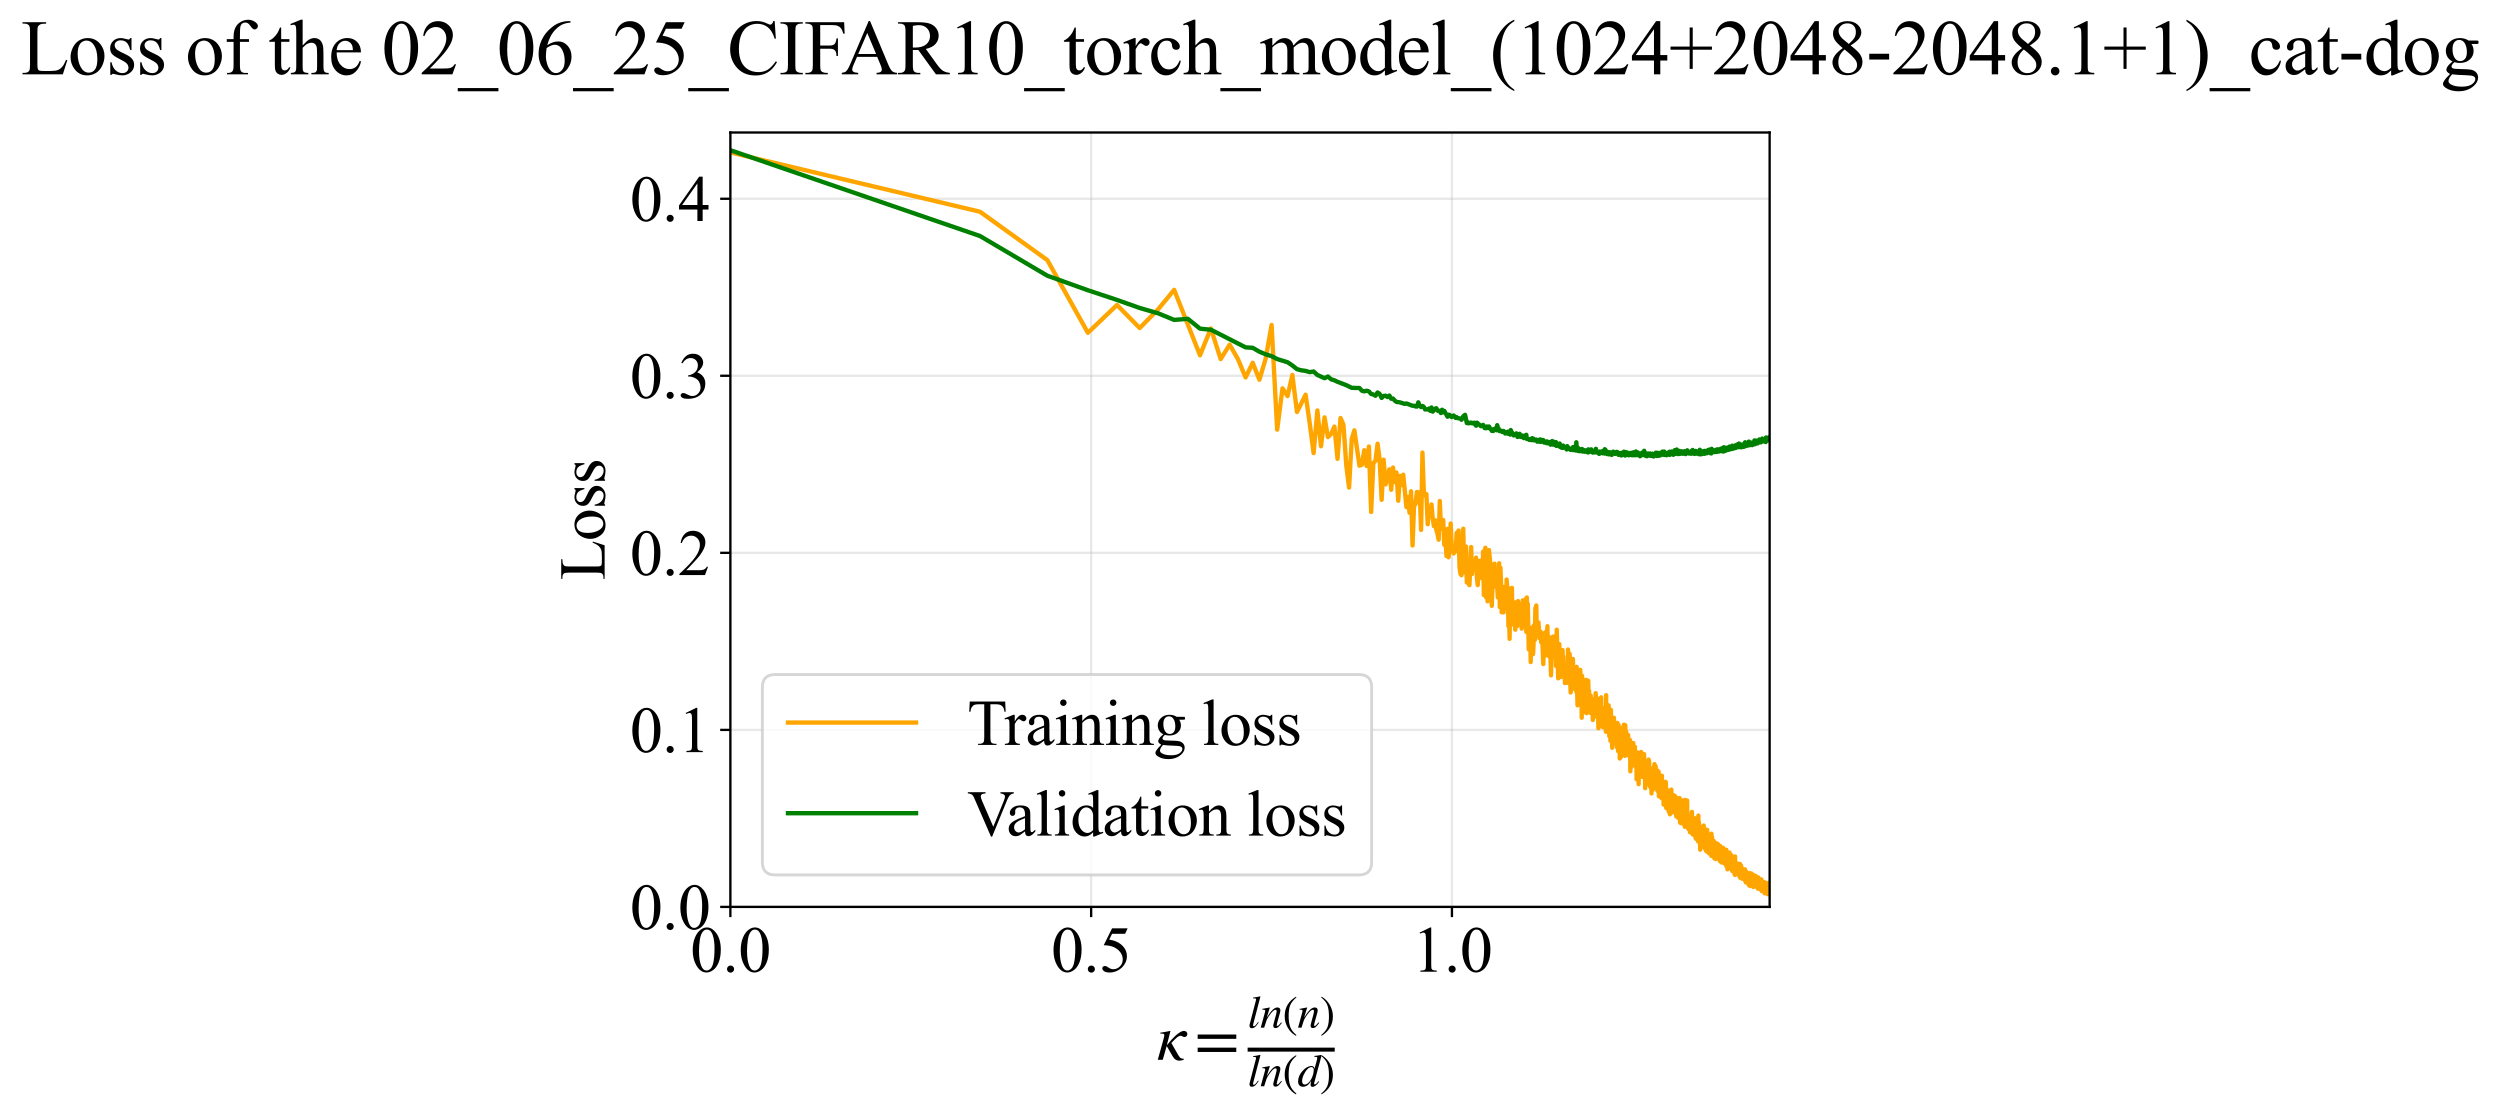 <?xml version="1.0" encoding="utf-8" standalone="no"?>
<!DOCTYPE svg PUBLIC "-//W3C//DTD SVG 1.1//EN"
  "http://www.w3.org/Graphics/SVG/1.1/DTD/svg11.dtd">
<svg xmlns:xlink="http://www.w3.org/1999/xlink" width="859.068pt" height="383.266pt" viewBox="0 0 859.068 383.266" xmlns="http://www.w3.org/2000/svg" version="1.1">
 <defs>
  <style type="text/css">*{stroke-linejoin: round; stroke-linecap: butt}</style>
 </defs>
 <g id="figure_1">
  <g id="patch_1">
   <path d="M 0 383.266 
L 859.068 383.266 
L 859.068 0 
L 0 0 
z
" style="fill: #ffffff"/>
  </g>
  <g id="axes_1">
   <g id="patch_2">
    <path d="M 250.974 311.644 
L 608.094 311.644 
L 608.094 45.532 
L 250.974 45.532 
z
" style="fill: #ffffff"/>
   </g>
   <g id="matplotlib.axis_1">
    <g id="xtick_1">
     <g id="line2d_1">
      <path d="M 250.974 311.644 
L 250.974 45.532 
" clip-path="url(#p5471f77ea8)" style="fill: none; stroke: #b0b0b0; stroke-opacity: 0.3; stroke-width: 0.8; stroke-linecap: square"/>
     </g>
     <g id="line2d_2">
      <defs>
       <path id="m75aa65d59f" d="M 0 0 
L 0 3.5 
" style="stroke: #000000; stroke-width: 0.8"/>
      </defs>
      <g>
       <use xlink:href="#m75aa65d59f" x="250.974" y="311.644" style="stroke: #000000; stroke-width: 0.8"/>
      </g>
     </g>
     <g id="text_1">
      <!-- 0.0 -->
      <g transform="translate(237.224 333.92) scale(0.22 -0.22)">
       <defs>
        <path id="TimesNewRomanPSMT-30" d="M 231 2094 
Q 231 2819 450 3342 
Q 669 3866 1031 4122 
Q 1313 4325 1613 4325 
Q 2100 4325 2488 3828 
Q 2972 3213 2972 2159 
Q 2972 1422 2759 906 
Q 2547 391 2217 158 
Q 1888 -75 1581 -75 
Q 975 -75 572 641 
Q 231 1244 231 2094 
z
M 844 2016 
Q 844 1141 1059 588 
Q 1238 122 1591 122 
Q 1759 122 1940 273 
Q 2122 425 2216 781 
Q 2359 1319 2359 2297 
Q 2359 3022 2209 3506 
Q 2097 3866 1919 4016 
Q 1791 4119 1609 4119 
Q 1397 4119 1231 3928 
Q 1006 3669 925 3112 
Q 844 2556 844 2016 
z
" transform="scale(0.016)"/>
        <path id="TimesNewRomanPSMT-2e" d="M 800 606 
Q 947 606 1047 504 
Q 1147 403 1147 259 
Q 1147 116 1045 14 
Q 944 -88 800 -88 
Q 656 -88 554 14 
Q 453 116 453 259 
Q 453 406 554 506 
Q 656 606 800 606 
z
" transform="scale(0.016)"/>
       </defs>
       <use xlink:href="#TimesNewRomanPSMT-30"/>
       <use xlink:href="#TimesNewRomanPSMT-2e" transform="translate(50 0)"/>
       <use xlink:href="#TimesNewRomanPSMT-30" transform="translate(75 0)"/>
      </g>
     </g>
    </g>
    <g id="xtick_2">
     <g id="line2d_3">
      <path d="M 374.95 311.644 
L 374.95 45.532 
" clip-path="url(#p5471f77ea8)" style="fill: none; stroke: #b0b0b0; stroke-opacity: 0.3; stroke-width: 0.8; stroke-linecap: square"/>
     </g>
     <g id="line2d_4">
      <g>
       <use xlink:href="#m75aa65d59f" x="374.95" y="311.644" style="stroke: #000000; stroke-width: 0.8"/>
      </g>
     </g>
     <g id="text_2">
      <!-- 0.5 -->
      <g transform="translate(361.2 333.92) scale(0.22 -0.22)">
       <defs>
        <path id="TimesNewRomanPSMT-35" d="M 2778 4238 
L 2534 3706 
L 1259 3706 
L 981 3138 
Q 1809 3016 2294 2522 
Q 2709 2097 2709 1522 
Q 2709 1188 2573 903 
Q 2438 619 2231 419 
Q 2025 219 1772 97 
Q 1413 -75 1034 -75 
Q 653 -75 479 54 
Q 306 184 306 341 
Q 306 428 378 495 
Q 450 563 559 563 
Q 641 563 702 538 
Q 763 513 909 409 
Q 1144 247 1384 247 
Q 1750 247 2026 523 
Q 2303 800 2303 1197 
Q 2303 1581 2056 1914 
Q 1809 2247 1375 2428 
Q 1034 2569 447 2591 
L 1259 4238 
L 2778 4238 
z
" transform="scale(0.016)"/>
       </defs>
       <use xlink:href="#TimesNewRomanPSMT-30"/>
       <use xlink:href="#TimesNewRomanPSMT-2e" transform="translate(50 0)"/>
       <use xlink:href="#TimesNewRomanPSMT-35" transform="translate(75 0)"/>
      </g>
     </g>
    </g>
    <g id="xtick_3">
     <g id="line2d_5">
      <path d="M 498.927 311.644 
L 498.927 45.532 
" clip-path="url(#p5471f77ea8)" style="fill: none; stroke: #b0b0b0; stroke-opacity: 0.3; stroke-width: 0.8; stroke-linecap: square"/>
     </g>
     <g id="line2d_6">
      <g>
       <use xlink:href="#m75aa65d59f" x="498.927" y="311.644" style="stroke: #000000; stroke-width: 0.8"/>
      </g>
     </g>
     <g id="text_3">
      <!-- 1.0 -->
      <g transform="translate(485.177 333.92) scale(0.22 -0.22)">
       <defs>
        <path id="TimesNewRomanPSMT-31" d="M 750 3822 
L 1781 4325 
L 1884 4325 
L 1884 747 
Q 1884 391 1914 303 
Q 1944 216 2037 169 
Q 2131 122 2419 116 
L 2419 0 
L 825 0 
L 825 116 
Q 1125 122 1212 167 
Q 1300 213 1334 289 
Q 1369 366 1369 747 
L 1369 3034 
Q 1369 3497 1338 3628 
Q 1316 3728 1258 3775 
Q 1200 3822 1119 3822 
Q 1003 3822 797 3725 
L 750 3822 
z
" transform="scale(0.016)"/>
       </defs>
       <use xlink:href="#TimesNewRomanPSMT-31"/>
       <use xlink:href="#TimesNewRomanPSMT-2e" transform="translate(50 0)"/>
       <use xlink:href="#TimesNewRomanPSMT-30" transform="translate(75 0)"/>
      </g>
     </g>
    </g>
    <g id="text_4">
     <!-- $\kappa  = \frac{ln(n)}{ln(d)}$ -->
     <g transform="translate(397.524 364.186) scale(0.22 -0.22)">
      <defs>
       <path id="STIXGeneral-Italic-3ba" d="M 979 1440 
L 998 1446 
Q 1850 2541 2464 2790 
Q 2547 2822 2630 2822 
Q 2797 2822 2886 2736 
Q 2976 2650 2976 2522 
Q 2976 2387 2893 2307 
Q 2810 2227 2682 2227 
Q 2605 2227 2502 2288 
Q 2400 2349 2336 2349 
Q 2170 2349 1990 2205 
Q 1811 2061 1414 1645 
L 2042 544 
Q 2202 262 2310 182 
Q 2419 102 2624 102 
L 2624 0 
Q 2374 -83 2182 -83 
Q 1786 -83 1555 326 
L 960 1350 
L 576 0 
L 90 0 
L 640 1978 
Q 730 2317 730 2406 
Q 730 2560 518 2560 
L 339 2560 
L 339 2650 
Q 678 2694 1306 2822 
L 1325 2803 
L 979 1440 
z
" transform="scale(0.016)"/>
       <path id="STIXGeneral-Regular-3d" d="M 4077 2048 
L 307 2048 
L 307 2470 
L 4077 2470 
L 4077 2048 
z
M 4077 768 
L 307 768 
L 307 1190 
L 4077 1190 
L 4077 768 
z
" transform="scale(0.016)"/>
       <path id="STIXGeneral-Italic-6c" d="M 1786 4339 
L 806 595 
Q 755 410 755 320 
Q 755 205 864 205 
Q 1037 205 1293 570 
L 1453 794 
L 1542 730 
Q 1254 275 1046 102 
Q 838 -70 576 -70 
Q 262 -70 262 288 
Q 262 397 288 480 
L 1165 3834 
Q 1184 3898 1184 3955 
Q 1184 4096 870 4096 
L 755 4096 
L 755 4198 
Q 1203 4250 1747 4371 
L 1786 4339 
z
" transform="scale(0.016)"/>
       <path id="STIXGeneral-Italic-6e" d="M 2944 749 
L 3034 666 
Q 2707 218 2534 80 
Q 2362 -58 2138 -58 
Q 2010 -58 1923 28 
Q 1837 115 1837 288 
Q 1837 390 1939 768 
L 2221 1805 
Q 2310 2150 2310 2310 
Q 2310 2496 2157 2496 
Q 1971 2496 1750 2275 
Q 1530 2054 1210 1587 
Q 998 1274 899 1024 
Q 800 774 570 0 
L 90 0 
L 704 2240 
Q 717 2304 717 2349 
Q 717 2445 630 2480 
Q 544 2515 301 2522 
L 301 2624 
Q 550 2675 857 2729 
Q 1165 2784 1338 2822 
L 1363 2810 
L 934 1414 
Q 1408 2170 1753 2496 
Q 2099 2822 2413 2822 
Q 2611 2822 2720 2716 
Q 2829 2611 2829 2432 
Q 2829 2272 2765 2048 
L 2406 749 
Q 2317 429 2317 358 
Q 2317 243 2419 243 
Q 2541 243 2810 582 
Q 2854 634 2944 749 
z
" transform="scale(0.016)"/>
       <path id="STIXGeneral-Regular-28" d="M 1946 -1030 
L 1869 -1133 
Q 1126 -710 716 32 
Q 307 774 307 1613 
Q 307 3386 1888 4326 
L 1946 4224 
Q 1293 3667 1075 3126 
Q 858 2586 858 1632 
Q 858 685 1082 96 
Q 1306 -493 1946 -1030 
z
" transform="scale(0.016)"/>
       <path id="STIXGeneral-Regular-29" d="M 186 4224 
L 262 4326 
Q 992 3891 1408 3148 
Q 1824 2406 1824 1581 
Q 1824 -166 243 -1133 
L 186 -1030 
Q 845 -486 1059 54 
Q 1274 595 1274 1562 
Q 1274 2534 1059 3120 
Q 845 3706 186 4224 
z
" transform="scale(0.016)"/>
       <path id="STIXGeneral-Italic-64" d="M 3334 4371 
L 3373 4333 
L 3123 3360 
L 2739 1958 
Q 2323 429 2323 384 
Q 2323 256 2438 256 
Q 2522 256 2614 336 
Q 2707 416 2963 710 
L 3040 646 
Q 2547 -83 2099 -83 
Q 1978 -83 1907 -6 
Q 1837 70 1837 205 
Q 1837 397 1920 774 
Q 1645 307 1379 118 
Q 1114 -70 781 -70 
Q 461 -70 278 125 
Q 96 320 96 678 
Q 96 1440 713 2131 
Q 1331 2822 1965 2822 
Q 2163 2822 2256 2732 
Q 2349 2643 2381 2451 
L 2387 2451 
L 2675 3494 
Q 2765 3808 2765 3949 
Q 2765 4051 2694 4076 
Q 2624 4102 2355 4115 
L 2355 4224 
Q 2848 4269 3334 4371 
z
M 2278 2310 
Q 2278 2477 2185 2576 
Q 2093 2675 1978 2675 
Q 1677 2675 1395 2381 
Q 1075 2042 864 1571 
Q 653 1101 653 704 
Q 653 486 752 361 
Q 851 237 1024 237 
Q 1312 237 1606 550 
Q 1901 864 2089 1350 
Q 2278 1837 2278 2310 
z
" transform="scale(0.016)"/>
      </defs>
      <use xlink:href="#STIXGeneral-Italic-3ba" transform="translate(0 0.003)"/>
      <use xlink:href="#STIXGeneral-Regular-3d" transform="translate(58.84 0.003)"/>
      <use xlink:href="#STIXGeneral-Italic-6c" transform="translate(141.78 50.192) scale(0.7)"/>
      <use xlink:href="#STIXGeneral-Italic-6e" transform="translate(161.24 50.192) scale(0.7)"/>
      <use xlink:href="#STIXGeneral-Regular-28" transform="translate(196.24 50.192) scale(0.7)"/>
      <use xlink:href="#STIXGeneral-Italic-6e" transform="translate(219.55 50.192) scale(0.7)"/>
      <use xlink:href="#STIXGeneral-Regular-29" transform="translate(254.55 50.192) scale(0.7)"/>
      <use xlink:href="#STIXGeneral-Italic-6c" transform="translate(141.78 -41.258) scale(0.7)"/>
      <use xlink:href="#STIXGeneral-Italic-6e" transform="translate(161.24 -41.258) scale(0.7)"/>
      <use xlink:href="#STIXGeneral-Regular-28" transform="translate(196.24 -41.258) scale(0.7)"/>
      <use xlink:href="#STIXGeneral-Italic-64" transform="translate(219.55 -41.258) scale(0.7)"/>
      <use xlink:href="#STIXGeneral-Regular-29" transform="translate(254.55 -41.258) scale(0.7)"/>
      <path d="M 141.78 12.8 
L 141.78 19.05 
L 277.86 19.05 
L 277.86 12.8 
L 141.78 12.8 
z
"/>
     </g>
    </g>
   </g>
   <g id="matplotlib.axis_2">
    <g id="ytick_1">
     <g id="line2d_7">
      <path d="M 250.974 311.644 
L 608.094 311.644 
" clip-path="url(#p5471f77ea8)" style="fill: none; stroke: #b0b0b0; stroke-opacity: 0.3; stroke-width: 0.8; stroke-linecap: square"/>
     </g>
     <g id="line2d_8">
      <defs>
       <path id="m3d80af08f7" d="M 0 0 
L -3.5 0 
" style="stroke: #000000; stroke-width: 0.8"/>
      </defs>
      <g>
       <use xlink:href="#m3d80af08f7" x="250.974" y="311.644" style="stroke: #000000; stroke-width: 0.8"/>
      </g>
     </g>
     <g id="text_5">
      <!-- 0.0 -->
      <g transform="translate(216.474 319.282) scale(0.22 -0.22)">
       <use xlink:href="#TimesNewRomanPSMT-30"/>
       <use xlink:href="#TimesNewRomanPSMT-2e" transform="translate(50 0)"/>
       <use xlink:href="#TimesNewRomanPSMT-30" transform="translate(75 0)"/>
      </g>
     </g>
    </g>
    <g id="ytick_2">
     <g id="line2d_9">
      <path d="M 250.974 250.807 
L 608.094 250.807 
" clip-path="url(#p5471f77ea8)" style="fill: none; stroke: #b0b0b0; stroke-opacity: 0.3; stroke-width: 0.8; stroke-linecap: square"/>
     </g>
     <g id="line2d_10">
      <g>
       <use xlink:href="#m3d80af08f7" x="250.974" y="250.807" style="stroke: #000000; stroke-width: 0.8"/>
      </g>
     </g>
     <g id="text_6">
      <!-- 0.1 -->
      <g transform="translate(216.474 258.445) scale(0.22 -0.22)">
       <use xlink:href="#TimesNewRomanPSMT-30"/>
       <use xlink:href="#TimesNewRomanPSMT-2e" transform="translate(50 0)"/>
       <use xlink:href="#TimesNewRomanPSMT-31" transform="translate(75 0)"/>
      </g>
     </g>
    </g>
    <g id="ytick_3">
     <g id="line2d_11">
      <path d="M 250.974 189.97 
L 608.094 189.97 
" clip-path="url(#p5471f77ea8)" style="fill: none; stroke: #b0b0b0; stroke-opacity: 0.3; stroke-width: 0.8; stroke-linecap: square"/>
     </g>
     <g id="line2d_12">
      <g>
       <use xlink:href="#m3d80af08f7" x="250.974" y="189.97" style="stroke: #000000; stroke-width: 0.8"/>
      </g>
     </g>
     <g id="text_7">
      <!-- 0.2 -->
      <g transform="translate(216.474 197.608) scale(0.22 -0.22)">
       <defs>
        <path id="TimesNewRomanPSMT-32" d="M 2934 816 
L 2638 0 
L 138 0 
L 138 116 
Q 1241 1122 1691 1759 
Q 2141 2397 2141 2925 
Q 2141 3328 1894 3587 
Q 1647 3847 1303 3847 
Q 991 3847 742 3664 
Q 494 3481 375 3128 
L 259 3128 
Q 338 3706 661 4015 
Q 984 4325 1469 4325 
Q 1984 4325 2329 3994 
Q 2675 3663 2675 3213 
Q 2675 2891 2525 2569 
Q 2294 2063 1775 1497 
Q 997 647 803 472 
L 1909 472 
Q 2247 472 2383 497 
Q 2519 522 2628 598 
Q 2738 675 2819 816 
L 2934 816 
z
" transform="scale(0.016)"/>
       </defs>
       <use xlink:href="#TimesNewRomanPSMT-30"/>
       <use xlink:href="#TimesNewRomanPSMT-2e" transform="translate(50 0)"/>
       <use xlink:href="#TimesNewRomanPSMT-32" transform="translate(75 0)"/>
      </g>
     </g>
    </g>
    <g id="ytick_4">
     <g id="line2d_13">
      <path d="M 250.974 129.133 
L 608.094 129.133 
" clip-path="url(#p5471f77ea8)" style="fill: none; stroke: #b0b0b0; stroke-opacity: 0.3; stroke-width: 0.8; stroke-linecap: square"/>
     </g>
     <g id="line2d_14">
      <g>
       <use xlink:href="#m3d80af08f7" x="250.974" y="129.133" style="stroke: #000000; stroke-width: 0.8"/>
      </g>
     </g>
     <g id="text_8">
      <!-- 0.3 -->
      <g transform="translate(216.474 136.771) scale(0.22 -0.22)">
       <defs>
        <path id="TimesNewRomanPSMT-33" d="M 325 3431 
Q 506 3859 782 4092 
Q 1059 4325 1472 4325 
Q 1981 4325 2253 3994 
Q 2459 3747 2459 3466 
Q 2459 3003 1878 2509 
Q 2269 2356 2469 2072 
Q 2669 1788 2669 1403 
Q 2669 853 2319 450 
Q 1863 -75 997 -75 
Q 569 -75 414 31 
Q 259 138 259 259 
Q 259 350 332 419 
Q 406 488 509 488 
Q 588 488 669 463 
Q 722 447 909 348 
Q 1097 250 1169 231 
Q 1284 197 1416 197 
Q 1734 197 1970 444 
Q 2206 691 2206 1028 
Q 2206 1275 2097 1509 
Q 2016 1684 1919 1775 
Q 1784 1900 1550 2001 
Q 1316 2103 1072 2103 
L 972 2103 
L 972 2197 
Q 1219 2228 1467 2375 
Q 1716 2522 1828 2728 
Q 1941 2934 1941 3181 
Q 1941 3503 1739 3701 
Q 1538 3900 1238 3900 
Q 753 3900 428 3381 
L 325 3431 
z
" transform="scale(0.016)"/>
       </defs>
       <use xlink:href="#TimesNewRomanPSMT-30"/>
       <use xlink:href="#TimesNewRomanPSMT-2e" transform="translate(50 0)"/>
       <use xlink:href="#TimesNewRomanPSMT-33" transform="translate(75 0)"/>
      </g>
     </g>
    </g>
    <g id="ytick_5">
     <g id="line2d_15">
      <path d="M 250.974 68.296 
L 608.094 68.296 
" clip-path="url(#p5471f77ea8)" style="fill: none; stroke: #b0b0b0; stroke-opacity: 0.3; stroke-width: 0.8; stroke-linecap: square"/>
     </g>
     <g id="line2d_16">
      <g>
       <use xlink:href="#m3d80af08f7" x="250.974" y="68.296" style="stroke: #000000; stroke-width: 0.8"/>
      </g>
     </g>
     <g id="text_9">
      <!-- 0.4 -->
      <g transform="translate(216.474 75.935) scale(0.22 -0.22)">
       <defs>
        <path id="TimesNewRomanPSMT-34" d="M 2978 1563 
L 2978 1119 
L 2409 1119 
L 2409 0 
L 1894 0 
L 1894 1119 
L 100 1119 
L 100 1519 
L 2066 4325 
L 2409 4325 
L 2409 1563 
L 2978 1563 
z
M 1894 1563 
L 1894 3666 
L 406 1563 
L 1894 1563 
z
" transform="scale(0.016)"/>
       </defs>
       <use xlink:href="#TimesNewRomanPSMT-30"/>
       <use xlink:href="#TimesNewRomanPSMT-2e" transform="translate(50 0)"/>
       <use xlink:href="#TimesNewRomanPSMT-34" transform="translate(75 0)"/>
      </g>
     </g>
    </g>
    <g id="text_10">
     <!-- Loss -->
     <g transform="translate(207.768 199.369) rotate(-90) scale(0.22 -0.22)">
      <defs>
       <path id="TimesNewRomanPSMT-4c" d="M 3669 1172 
L 3772 1150 
L 3409 0 
L 128 0 
L 128 116 
L 288 116 
Q 556 116 672 291 
Q 738 391 738 753 
L 738 3488 
Q 738 3884 650 3984 
Q 528 4122 288 4122 
L 128 4122 
L 128 4238 
L 2047 4238 
L 2047 4122 
Q 1709 4125 1573 4059 
Q 1438 3994 1388 3894 
Q 1338 3794 1338 3416 
L 1338 753 
Q 1338 494 1388 397 
Q 1425 331 1503 300 
Q 1581 269 1991 269 
L 2300 269 
Q 2788 269 2984 341 
Q 3181 413 3343 595 
Q 3506 778 3669 1172 
z
" transform="scale(0.016)"/>
       <path id="TimesNewRomanPSMT-6f" d="M 1600 2947 
Q 2250 2947 2644 2453 
Q 2978 2031 2978 1484 
Q 2978 1100 2793 706 
Q 2609 313 2286 112 
Q 1963 -88 1566 -88 
Q 919 -88 538 428 
Q 216 863 216 1403 
Q 216 1797 411 2186 
Q 606 2575 925 2761 
Q 1244 2947 1600 2947 
z
M 1503 2744 
Q 1338 2744 1170 2645 
Q 1003 2547 900 2300 
Q 797 2053 797 1666 
Q 797 1041 1045 587 
Q 1294 134 1700 134 
Q 2003 134 2200 384 
Q 2397 634 2397 1244 
Q 2397 2006 2069 2444 
Q 1847 2744 1503 2744 
z
" transform="scale(0.016)"/>
       <path id="TimesNewRomanPSMT-73" d="M 2050 2947 
L 2050 1972 
L 1947 1972 
Q 1828 2431 1642 2597 
Q 1456 2763 1169 2763 
Q 950 2763 815 2647 
Q 681 2531 681 2391 
Q 681 2216 781 2091 
Q 878 1963 1175 1819 
L 1631 1597 
Q 2266 1288 2266 781 
Q 2266 391 1970 151 
Q 1675 -88 1309 -88 
Q 1047 -88 709 6 
Q 606 38 541 38 
Q 469 38 428 -44 
L 325 -44 
L 325 978 
L 428 978 
Q 516 541 762 319 
Q 1009 97 1316 97 
Q 1531 97 1667 223 
Q 1803 350 1803 528 
Q 1803 744 1651 891 
Q 1500 1038 1047 1263 
Q 594 1488 453 1669 
Q 313 1847 313 2119 
Q 313 2472 555 2709 
Q 797 2947 1181 2947 
Q 1350 2947 1591 2875 
Q 1750 2828 1803 2828 
Q 1853 2828 1881 2850 
Q 1909 2872 1947 2947 
L 2050 2947 
z
" transform="scale(0.016)"/>
      </defs>
      <use xlink:href="#TimesNewRomanPSMT-4c"/>
      <use xlink:href="#TimesNewRomanPSMT-6f" transform="translate(61.084 0)"/>
      <use xlink:href="#TimesNewRomanPSMT-73" transform="translate(111.084 0)"/>
      <use xlink:href="#TimesNewRomanPSMT-73" transform="translate(150 0)"/>
     </g>
    </g>
   </g>
   <g id="line2d_17">
    <path d="M 250.974 52.376 
L 336.765 72.765 
L 359.897 89.389 
L 373.829 114.36 
L 383.83 104.794 
L 391.638 112.728 
L 398.043 106.183 
L 403.473 99.6 
L 412.351 122.093 
L 416.081 112.867 
L 419.458 123.391 
L 422.544 118.44 
L 425.384 123.396 
L 428.016 129.701 
L 430.467 124.67 
L 432.761 130.477 
L 434.916 123.26 
L 436.95 111.667 
L 438.873 147.641 
L 440.699 133.448 
L 442.436 136.119 
L 444.092 128.85 
L 445.675 141.58 
L 448.645 135.634 
L 450.043 145.353 
L 451.388 155.688 
L 452.684 141.045 
L 453.935 153.336 
L 455.144 143.427 
L 456.313 150.184 
L 457.445 149.053 
L 458.542 146.604 
L 459.607 157.661 
L 460.641 143.644 
L 461.646 145.922 
L 462.623 159.969 
L 463.575 167.543 
L 464.502 150.791 
L 465.405 147.887 
L 467.146 160.026 
L 467.986 159.693 
L 468.806 154.704 
L 469.608 160.113 
L 470.393 153.433 
L 471.161 175.919 
L 471.912 159.142 
L 472.648 158.336 
L 473.369 152.477 
L 474.076 157.786 
L 474.77 171.751 
L 475.45 157.963 
L 476.117 166.441 
L 476.772 164.123 
L 477.416 161.282 
L 478.048 168.296 
L 478.669 160.665 
L 479.279 165.66 
L 479.879 162.38 
L 480.47 172.068 
L 481.051 163.543 
L 481.622 166.675 
L 482.184 163.118 
L 483.284 174.26 
L 483.821 170.762 
L 484.35 176.193 
L 484.871 168.812 
L 485.385 187.436 
L 485.892 174.185 
L 486.392 173.042 
L 486.884 169.08 
L 487.37 172.69 
L 487.85 169.127 
L 488.323 182.091 
L 488.79 155.518 
L 489.251 168.673 
L 489.706 170.366 
L 490.156 169.799 
L 490.599 180.141 
L 491.038 174.521 
L 491.471 177.192 
L 491.899 173.329 
L 492.322 178.17 
L 492.74 180.813 
L 493.153 178.778 
L 493.561 182.1 
L 493.965 183.438 
L 494.364 185.457 
L 494.759 172.174 
L 495.149 181.672 
L 495.536 179.471 
L 495.918 178.683 
L 496.296 187.207 
L 496.67 183.405 
L 497.04 191.044 
L 497.407 181.74 
L 497.77 191.489 
L 498.129 187.951 
L 498.485 179.905 
L 498.837 187.696 
L 499.531 190.176 
L 499.873 187.663 
L 500.211 189.429 
L 500.547 183.13 
L 500.879 182.989 
L 501.209 182.308 
L 501.535 194.942 
L 501.859 197.221 
L 502.179 197.668 
L 502.497 193.501 
L 502.812 181.688 
L 503.124 196.681 
L 503.433 188.049 
L 503.74 187.8 
L 504.044 200.157 
L 504.346 196.811 
L 504.645 200.586 
L 504.942 201.075 
L 505.528 187.974 
L 505.817 197.24 
L 506.104 192.854 
L 506.389 194.878 
L 506.671 194.474 
L 506.952 194.56 
L 507.23 191.616 
L 507.506 198.463 
L 507.78 201.056 
L 508.322 192.786 
L 508.855 192.693 
L 509.119 197.942 
L 509.381 198.861 
L 509.641 189.54 
L 509.899 204.482 
L 510.155 189.842 
L 510.409 188.226 
L 510.662 205.263 
L 510.913 196.902 
L 511.162 206.629 
L 511.409 203.57 
L 511.655 189.023 
L 512.141 194.021 
L 512.621 208.175 
L 512.859 200.858 
L 513.095 201.753 
L 513.329 201.568 
L 513.562 193.699 
L 513.794 200.886 
L 514.023 200.022 
L 514.252 197.686 
L 514.704 205.292 
L 514.929 201.71 
L 515.151 193.563 
L 515.373 208.581 
L 515.593 195.086 
L 515.811 200.948 
L 516.029 210.395 
L 516.459 201.639 
L 516.673 210.434 
L 516.885 205.508 
L 517.096 203.589 
L 517.306 204.654 
L 517.514 208.835 
L 517.721 199.148 
L 517.927 202.667 
L 518.132 201.851 
L 518.336 215.135 
L 518.538 209.911 
L 518.74 219.515 
L 518.94 203.277 
L 519.139 206.351 
L 519.337 207.081 
L 519.534 202.005 
L 519.73 214.517 
L 519.925 208.687 
L 520.119 206.95 
L 520.503 214.047 
L 520.694 216.374 
L 520.884 207.007 
L 521.072 212.383 
L 521.26 210.143 
L 521.447 215.059 
L 521.633 206.557 
L 521.817 208.402 
L 522.001 214.263 
L 522.184 207.728 
L 522.366 209.127 
L 522.547 207.67 
L 522.727 209.918 
L 522.906 216.016 
L 523.085 213.67 
L 523.262 206.291 
L 523.439 210.32 
L 523.614 210.505 
L 523.789 209.358 
L 523.963 211.698 
L 524.136 210.369 
L 524.309 205.855 
L 524.48 217.147 
L 524.651 205.316 
L 524.821 214.698 
L 524.99 207.529 
L 525.325 223.15 
L 525.492 217.954 
L 525.658 217.803 
L 525.823 216.42 
L 525.988 227.494 
L 526.151 217.029 
L 526.314 215.691 
L 526.798 224.772 
L 526.958 221.521 
L 527.118 214.853 
L 527.434 219.879 
L 527.591 208.987 
L 527.748 214.607 
L 527.904 208.067 
L 528.059 217.154 
L 528.367 216.109 
L 528.52 216.672 
L 528.673 213.905 
L 528.976 219.288 
L 529.126 219.051 
L 529.276 218.501 
L 529.425 217.072 
L 529.574 220.668 
L 529.722 218.05 
L 529.87 218.597 
L 530.016 220.701 
L 530.308 228.183 
L 530.453 223.59 
L 530.598 225.608 
L 530.885 217.383 
L 531.17 220.613 
L 531.312 221.301 
L 531.453 216.854 
L 531.593 222.455 
L 531.733 215.186 
L 531.873 225.214 
L 532.011 218.606 
L 532.288 225.531 
L 532.425 221.834 
L 532.562 224.09 
L 532.698 221.879 
L 532.969 232.053 
L 533.238 219.022 
L 533.371 220.545 
L 533.504 224.019 
L 533.637 224.279 
L 533.769 218.72 
L 533.901 219.915 
L 534.163 225.985 
L 534.293 225.095 
L 534.423 226.166 
L 534.552 219.317 
L 534.681 228.839 
L 534.938 216.398 
L 535.445 233.093 
L 535.57 226.476 
L 535.696 229.263 
L 535.821 221.345 
L 536.069 230.718 
L 536.192 226.803 
L 536.438 232.612 
L 536.56 228.654 
L 536.682 228.433 
L 536.925 223.385 
L 537.045 227.072 
L 537.165 225.575 
L 537.285 229.246 
L 537.405 228.758 
L 537.642 230.418 
L 537.761 234.708 
L 537.996 228.824 
L 538.113 231.129 
L 538.23 228.76 
L 538.346 229.377 
L 538.462 234.63 
L 538.577 230.85 
L 538.692 232.615 
L 538.807 223.194 
L 538.922 229.446 
L 539.036 225.727 
L 539.149 225.813 
L 539.263 229.272 
L 539.376 224.682 
L 539.601 234.602 
L 539.713 237.953 
L 540.046 234.534 
L 540.157 234.021 
L 540.267 236.716 
L 540.486 226.45 
L 540.705 234.419 
L 540.813 229.712 
L 540.921 233.651 
L 541.029 232.555 
L 541.137 235.949 
L 541.244 233.415 
L 541.351 236.851 
L 541.457 233.98 
L 541.67 237.681 
L 541.775 229.157 
L 541.986 238.87 
L 542.09 242.359 
L 542.195 237.87 
L 542.299 238.028 
L 542.403 238.62 
L 542.506 240.858 
L 542.609 232.753 
L 542.815 237.379 
L 542.917 236.507 
L 543.019 230.185 
L 543.222 238.386 
L 543.324 236.118 
L 543.425 237.901 
L 543.525 246.623 
L 543.625 232.216 
L 543.725 233.124 
L 543.925 239.35 
L 544.123 235.955 
L 544.222 241.012 
L 544.418 235.407 
L 544.516 241.308 
L 544.613 241.174 
L 544.808 244.821 
L 545.097 233.612 
L 545.193 245.062 
L 545.385 237.614 
L 545.575 239.431 
L 545.67 244.583 
L 545.764 233.95 
L 545.952 241.866 
L 546.046 237.419 
L 546.233 244.078 
L 546.326 240.049 
L 546.419 244.922 
L 546.603 239.025 
L 546.695 242.909 
L 546.787 240.873 
L 546.879 245.12 
L 546.97 242.694 
L 547.061 244.893 
L 547.243 240.302 
L 547.333 247.393 
L 547.513 241.363 
L 547.603 242.348 
L 547.693 240.453 
L 547.782 241.654 
L 547.871 245.57 
L 547.96 241.664 
L 548.049 242.185 
L 548.137 246.221 
L 548.313 238.204 
L 548.401 239.313 
L 548.488 239.583 
L 548.663 243.828 
L 548.75 240.769 
L 548.837 241.265 
L 548.923 244.002 
L 549.009 240.094 
L 549.267 250.231 
L 549.352 241.922 
L 549.438 245.916 
L 549.523 242.601 
L 549.692 248.814 
L 549.861 244.14 
L 549.945 244.516 
L 550.029 247.265 
L 550.196 239.617 
L 550.279 247.348 
L 550.362 243.808 
L 550.61 247.698 
L 550.693 243.294 
L 550.775 249.866 
L 550.857 248.358 
L 550.938 247.985 
L 551.02 245.051 
L 551.101 248.244 
L 551.183 247.206 
L 551.264 245.796 
L 551.344 248.336 
L 551.425 247.937 
L 551.586 244.298 
L 551.666 249.281 
L 551.746 243.923 
L 551.825 251.452 
L 551.905 238.897 
L 551.984 247.204 
L 552.064 244.11 
L 552.143 242.505 
L 552.222 248.069 
L 552.3 245.805 
L 552.379 248.319 
L 552.535 244.376 
L 552.691 248.937 
L 552.769 242.392 
L 552.846 251.243 
L 552.924 250.614 
L 553.001 252.906 
L 553.078 246.346 
L 553.155 247.252 
L 553.308 248.821 
L 553.384 254.566 
L 553.46 254.248 
L 553.536 243.938 
L 553.612 248.421 
L 553.688 248.567 
L 553.839 250.334 
L 553.914 252.105 
L 553.989 256.953 
L 554.064 249.292 
L 554.139 249.766 
L 554.213 253.503 
L 554.288 250.061 
L 554.362 251.407 
L 554.436 253.096 
L 554.584 246.641 
L 554.731 253.538 
L 554.804 248.25 
L 554.878 255.344 
L 554.951 248.823 
L 555.024 250.103 
L 555.241 250.796 
L 555.314 253.685 
L 555.386 250.43 
L 555.458 251.135 
L 555.53 250.717 
L 555.602 256.732 
L 555.673 254.507 
L 555.745 248.409 
L 555.887 254.802 
L 555.958 251.166 
L 556.029 258.106 
L 556.1 257.895 
L 556.17 249.095 
L 556.241 251.466 
L 556.311 253.215 
L 556.381 251.37 
L 556.451 255.899 
L 556.521 251.286 
L 556.591 260.64 
L 556.661 258.449 
L 556.8 253.419 
L 557.007 260.127 
L 557.145 256.268 
L 557.213 257.979 
L 557.282 250.071 
L 557.35 253.474 
L 557.486 250.386 
L 557.622 255.01 
L 557.69 251.415 
L 557.757 255.633 
L 557.825 251.907 
L 557.959 257.049 
L 558.026 249.018 
L 558.093 256.39 
L 558.16 255.891 
L 558.226 256.044 
L 558.359 259.705 
L 558.426 258.103 
L 558.492 249.187 
L 558.558 253.078 
L 558.69 258.717 
L 558.755 251.264 
L 558.821 254.846 
L 558.886 259.555 
L 558.952 258.19 
L 559.082 254.04 
L 559.147 258.742 
L 559.212 256.965 
L 559.277 254.869 
L 559.341 256.139 
L 559.406 257.839 
L 559.47 252.548 
L 559.534 259.148 
L 559.598 257.467 
L 559.662 257.29 
L 559.79 258.418 
L 559.854 259.604 
L 559.981 255.726 
L 560.044 255.913 
L 560.108 254.284 
L 560.234 265.025 
L 560.297 259.928 
L 560.359 255.261 
L 560.485 263.657 
L 560.547 256.683 
L 560.61 257.336 
L 560.672 256.734 
L 560.734 260.574 
L 560.796 259.728 
L 560.858 257.772 
L 560.981 263.009 
L 561.105 256.974 
L 561.166 260.231 
L 561.227 255.323 
L 561.288 261.112 
L 561.35 256.241 
L 561.411 258.949 
L 561.593 262.695 
L 561.774 256.595 
L 561.955 262.225 
L 562.015 263.278 
L 562.134 258.597 
L 562.254 259.77 
L 562.313 261.422 
L 562.372 267.783 
L 562.432 263.493 
L 562.609 258.582 
L 562.668 259.216 
L 562.727 262.884 
L 562.785 259.751 
L 562.844 258.604 
L 562.961 262.043 
L 563.019 260.303 
L 563.077 269.454 
L 563.135 263.663 
L 563.193 264.264 
L 563.309 261.077 
L 563.424 262.167 
L 563.482 266.241 
L 563.539 260.721 
L 563.597 262.095 
L 563.654 262.456 
L 563.711 261.932 
L 563.768 262.421 
L 563.825 259.623 
L 563.882 265.783 
L 563.939 258.391 
L 563.996 261.56 
L 564.165 266.217 
L 564.222 266.946 
L 564.39 261.489 
L 564.446 263.142 
L 564.558 266.562 
L 564.614 266.351 
L 564.67 266.299 
L 564.725 263.425 
L 564.781 263.905 
L 564.836 264.777 
L 564.891 263.86 
L 564.947 259.137 
L 565.002 262.884 
L 565.167 266.493 
L 565.222 262.284 
L 565.276 266.186 
L 565.331 270.828 
L 565.385 261.577 
L 565.44 263.909 
L 565.494 263.547 
L 565.657 265.902 
L 565.711 265.375 
L 565.765 263.787 
L 565.98 269.266 
L 566.034 262.996 
L 566.087 267.715 
L 566.141 264.247 
L 566.194 264.257 
L 566.247 268.911 
L 566.301 264.135 
L 566.354 264.165 
L 566.46 268.447 
L 566.513 261.016 
L 566.565 267.676 
L 566.671 261.457 
L 566.828 269.475 
L 566.88 264.407 
L 566.933 270.232 
L 566.985 270.126 
L 567.037 264.039 
L 567.089 269.165 
L 567.193 265.077 
L 567.296 270.756 
L 567.348 266.73 
L 567.4 269.511 
L 567.451 267.844 
L 567.502 272.649 
L 567.554 265.921 
L 567.605 268.22 
L 567.656 267.342 
L 567.707 270.523 
L 567.759 264.013 
L 567.809 265.212 
L 567.962 271.343 
L 568.063 265.083 
L 568.114 266.139 
L 568.164 270.188 
L 568.215 268.4 
L 568.366 266.805 
L 568.416 268.955 
L 568.516 262.586 
L 568.566 269.029 
L 568.616 268.364 
L 568.665 266.973 
L 568.765 269.983 
L 568.913 263.267 
L 569.257 270.395 
L 569.355 268.536 
L 569.404 270.896 
L 569.453 266.777 
L 569.501 271.687 
L 569.55 267.056 
L 569.598 264.796 
L 569.743 270.999 
L 569.792 268.278 
L 569.84 272.039 
L 569.888 270.425 
L 569.936 265.186 
L 570.032 273.655 
L 570.127 266.29 
L 570.175 272.632 
L 570.27 271.908 
L 570.365 272.235 
L 570.413 270.689 
L 570.46 272.576 
L 570.507 271.071 
L 570.555 271.301 
L 570.602 273.179 
L 570.649 269.731 
L 570.696 269.876 
L 570.743 271.821 
L 570.79 270.229 
L 570.837 269.572 
L 570.93 274.251 
L 570.977 271.943 
L 571.023 271.163 
L 571.07 266.545 
L 571.116 273.52 
L 571.163 272.173 
L 571.209 268.75 
L 571.255 269.897 
L 571.302 273.962 
L 571.348 270.176 
L 571.394 270.333 
L 571.532 273.492 
L 571.578 270.012 
L 571.67 276.486 
L 571.806 272.332 
L 571.852 274.009 
L 571.897 268.87 
L 571.943 273.433 
L 572.079 269.899 
L 572.259 274.426 
L 572.304 268.651 
L 572.349 273.17 
L 572.394 272.73 
L 572.439 268.861 
L 572.483 272.447 
L 572.528 270.895 
L 572.573 277.655 
L 572.662 276.183 
L 572.706 272.813 
L 572.751 273.075 
L 572.795 276.37 
L 572.839 274.011 
L 572.884 274.283 
L 572.928 277.895 
L 572.972 271.519 
L 573.06 272.326 
L 573.104 274.661 
L 573.148 273.313 
L 573.192 271.627 
L 573.236 272.953 
L 573.279 277.868 
L 573.323 276.025 
L 573.41 272.577 
L 573.454 278.959 
L 573.497 272.084 
L 573.541 277.89 
L 573.584 278.119 
L 573.627 274.067 
L 573.671 274.252 
L 573.843 279.812 
L 573.972 274.075 
L 574.058 275.638 
L 574.101 273.955 
L 574.143 279.459 
L 574.186 276.017 
L 574.314 271.322 
L 574.399 278.075 
L 574.441 275.308 
L 574.483 273.891 
L 574.568 277.953 
L 574.61 277.548 
L 574.652 275.854 
L 574.736 276.116 
L 574.778 276.319 
L 574.82 278.912 
L 574.862 277.53 
L 574.945 273.16 
L 574.987 273.764 
L 575.029 278.268 
L 575.07 276.613 
L 575.112 274.307 
L 575.153 277.064 
L 575.195 275.109 
L 575.319 278.787 
L 575.443 273.448 
L 575.484 275.306 
L 575.525 278.885 
L 575.566 275.871 
L 575.607 273.577 
L 575.648 277.289 
L 575.689 279.429 
L 575.73 278.087 
L 575.852 275.518 
L 575.893 279.816 
L 575.933 275.076 
L 575.974 278.697 
L 576.014 280.549 
L 576.055 274.161 
L 576.136 278.138 
L 576.176 275.35 
L 576.256 276.324 
L 576.457 280.455 
L 576.577 276.026 
L 576.657 281.017 
L 576.696 280.669 
L 576.815 277.131 
L 576.973 280.807 
L 577.013 281.032 
L 577.052 280.868 
L 577.131 274.23 
L 577.209 277.958 
L 577.327 282.714 
L 577.366 282.398 
L 577.405 276.023 
L 577.482 279.535 
L 577.56 279.728 
L 577.599 278.11 
L 577.638 279.169 
L 577.676 280.291 
L 577.715 278.232 
L 577.754 278.885 
L 577.792 281.72 
L 577.831 274.992 
L 577.869 282.942 
L 577.908 277.564 
L 578.061 280.95 
L 578.099 275.887 
L 578.176 279.553 
L 578.214 280.38 
L 578.252 280.319 
L 578.29 279.617 
L 578.441 282.826 
L 578.479 280.737 
L 578.555 281.195 
L 578.593 281.896 
L 578.63 281.791 
L 578.743 278.741 
L 578.705 282.74 
L 578.781 279.103 
L 578.818 281.87 
L 578.855 280.977 
L 578.893 278.975 
L 578.93 284.113 
L 578.967 279.789 
L 579.005 274.865 
L 579.042 281.718 
L 579.079 277.78 
L 579.228 284.06 
L 579.302 278.479 
L 579.375 279.288 
L 579.523 283.515 
L 579.633 277.97 
L 579.706 283.366 
L 579.742 275.081 
L 579.815 283.185 
L 579.924 280.365 
L 579.961 284.268 
L 580.033 282.294 
L 580.142 284.802 
L 580.214 280.57 
L 580.286 282.223 
L 580.357 284.998 
L 580.429 283.915 
L 580.501 280.432 
L 580.536 283.287 
L 580.572 282.803 
L 580.608 283.089 
L 580.643 280.315 
L 580.679 283.445 
L 580.714 285.984 
L 580.75 280.708 
L 580.821 283.003 
L 580.856 280.106 
L 580.892 282.489 
L 580.927 285.937 
L 580.962 284.907 
L 581.068 280.347 
L 581.138 285.988 
L 581.243 284.674 
L 581.313 285.242 
L 581.383 278.987 
L 581.453 281.17 
L 581.592 286.64 
L 581.626 286.387 
L 581.695 282.29 
L 581.73 286.132 
L 581.833 282.739 
L 581.868 285.393 
L 581.936 285.352 
L 581.971 281.424 
L 582.039 281.97 
L 582.108 286.959 
L 582.142 284.861 
L 582.176 283.423 
L 582.244 283.649 
L 582.278 286.333 
L 582.346 285.322 
L 582.414 282.194 
L 582.448 282.196 
L 582.515 281.186 
L 582.617 287.934 
L 582.684 282.676 
L 582.751 282.701 
L 582.818 288.27 
L 582.851 282.423 
L 582.885 286.547 
L 582.952 286.236 
L 582.985 287.642 
L 583.085 288.118 
L 583.118 283.863 
L 583.218 287.675 
L 583.251 282.38 
L 583.317 285.677 
L 583.35 286.171 
L 583.383 282.344 
L 583.416 287.337 
L 583.449 285.016 
L 583.547 289.162 
L 583.613 280.258 
L 583.646 286.26 
L 583.711 284.646 
L 583.776 288.029 
L 583.809 282.6 
L 583.874 286.206 
L 583.907 287.237 
L 583.939 284.568 
L 584.004 286.964 
L 584.101 284.572 
L 584.133 284.956 
L 584.23 291.977 
L 584.262 288.85 
L 584.391 285.038 
L 584.455 287.858 
L 584.487 286.236 
L 584.55 284.341 
L 584.582 287.203 
L 584.646 284.7 
L 584.678 284.187 
L 584.773 288.717 
L 584.805 285.891 
L 584.836 286.326 
L 584.868 289.363 
L 584.931 285.422 
L 584.963 288.577 
L 585.057 284.993 
L 585.026 289.191 
L 585.089 286.926 
L 585.12 288.307 
L 585.183 286.353 
L 585.214 286.121 
L 585.308 290.625 
L 585.277 285.977 
L 585.339 288.886 
L 585.433 283.685 
L 585.464 290.093 
L 585.557 287.667 
L 585.588 284.46 
L 585.619 288.972 
L 585.65 287.743 
L 585.743 291.4 
L 585.774 289.808 
L 585.805 286.532 
L 585.866 288.505 
L 585.897 289.66 
L 585.928 288.063 
L 585.958 288.537 
L 585.989 286.679 
L 586.02 290.643 
L 586.05 288.429 
L 586.111 292.041 
L 586.172 289.587 
L 586.294 285.316 
L 586.385 292.553 
L 586.415 286.686 
L 586.506 289.049 
L 586.536 290.128 
L 586.567 287.485 
L 586.597 289.668 
L 586.627 285.157 
L 586.687 288.498 
L 586.747 287.847 
L 586.777 289.696 
L 586.867 286.929 
L 586.897 287.988 
L 586.927 287.955 
L 587.016 287.451 
L 587.076 291.241 
L 587.194 286.978 
L 587.165 291.761 
L 587.224 288.34 
L 587.254 293.241 
L 587.283 287.574 
L 587.313 291.335 
L 587.342 287.163 
L 587.431 289.136 
L 587.46 289.43 
L 587.489 287.489 
L 587.519 291.933 
L 587.578 288.124 
L 587.607 292.466 
L 587.665 289.72 
L 587.724 288.788 
L 587.811 293.134 
L 587.84 291.34 
L 587.928 288.474 
L 587.899 291.402 
L 587.957 290.853 
L 587.986 290.358 
L 588.015 291.758 
L 588.073 294.117 
L 588.101 286.483 
L 588.159 289.081 
L 588.217 293.501 
L 588.274 290.324 
L 588.303 287.694 
L 588.361 289.875 
L 588.446 293.903 
L 588.475 292.208 
L 588.504 289.162 
L 588.532 294.207 
L 588.561 290.596 
L 588.589 292.828 
L 588.675 291.075 
L 588.731 289.12 
L 588.76 290.884 
L 588.873 293.385 
L 588.817 289.432 
L 588.901 292.803 
L 588.93 288.985 
L 589.014 290.256 
L 589.127 294.992 
L 589.155 292.71 
L 589.183 292.775 
L 589.239 289.6 
L 589.295 291.057 
L 589.379 292.826 
L 589.351 290.807 
L 589.434 292.19 
L 589.518 292.334 
L 589.545 290.449 
L 589.573 295.201 
L 589.601 289.721 
L 589.656 292.605 
L 589.684 292.26 
L 589.739 290.372 
L 589.794 294.116 
L 589.877 289.942 
L 589.932 295.003 
L 589.987 289.85 
L 590.096 294.148 
L 590.123 290.02 
L 590.205 293.822 
L 590.233 292.239 
L 590.287 293.852 
L 590.314 294.094 
L 590.341 293.863 
L 590.368 290.12 
L 590.395 294.414 
L 590.45 293.565 
L 590.477 292.415 
L 590.531 293.795 
L 590.558 294.423 
L 590.612 290.618 
L 590.665 293.028 
L 590.746 291.755 
L 590.8 294.964 
L 590.826 291.923 
L 590.853 291.224 
L 590.88 292.001 
L 590.933 291.889 
L 591.013 295.92 
L 591.067 294.826 
L 591.173 290.75 
L 591.12 295.871 
L 591.199 293.042 
L 591.279 295.197 
L 591.305 291.879 
L 591.384 294.462 
L 591.411 294.578 
L 591.463 291.982 
L 591.49 296.328 
L 591.568 295.025 
L 591.647 291.944 
L 591.673 293.831 
L 591.699 293.498 
L 591.778 295.336 
L 591.804 294.143 
L 591.83 294.267 
L 591.908 293.333 
L 591.985 296.277 
L 592.037 296.458 
L 592.141 291.354 
L 592.244 296.234 
L 592.347 292.513 
L 592.372 294.945 
L 592.475 294.224 
L 592.5 293.108 
L 592.551 295.52 
L 592.577 295.585 
L 592.653 292.537 
L 592.729 294.692 
L 592.78 296.85 
L 592.805 293.421 
L 592.881 294.451 
L 592.907 295.884 
L 592.982 294.473 
L 593.033 293.179 
L 593.133 296.851 
L 593.158 296.379 
L 593.183 296.108 
L 593.208 292.014 
L 593.234 297.636 
L 593.284 292.608 
L 593.358 296.198 
L 593.383 293.96 
L 593.408 293.328 
L 593.433 296.474 
L 593.458 293.143 
L 593.508 296.011 
L 593.533 294.589 
L 593.582 295.085 
L 593.607 298.717 
L 593.657 294.681 
L 593.681 296.121 
L 593.706 296.413 
L 593.78 296.539 
L 593.829 293.682 
L 593.903 297.622 
L 593.952 295.345 
L 593.977 295.528 
L 594.001 297.582 
L 594.05 294.149 
L 594.075 297.279 
L 594.099 293.472 
L 594.123 297.787 
L 594.172 296.522 
L 594.197 297.796 
L 594.221 295.852 
L 594.27 296.637 
L 594.318 292.972 
L 594.367 296.895 
L 594.391 298.347 
L 594.415 294.886 
L 594.439 297.048 
L 594.512 294.115 
L 594.488 297.982 
L 594.536 296.583 
L 594.56 296.587 
L 594.657 298.305 
L 594.609 294.534 
L 594.681 297.556 
L 594.729 295.51 
L 594.753 298.408 
L 594.777 297.876 
L 594.801 298.031 
L 594.849 293.813 
L 594.92 295.484 
L 594.968 297.849 
L 595.016 297.364 
L 595.039 295.748 
L 595.063 298.848 
L 595.111 296.622 
L 595.135 298.953 
L 595.158 295.243 
L 595.206 298.8 
L 595.277 295.273 
L 595.253 299.299 
L 595.324 297.56 
L 595.371 296.42 
L 595.442 298.919 
L 595.512 295.613 
L 595.489 299.121 
L 595.559 296.09 
L 595.583 296.429 
L 595.676 298.664 
L 595.653 294.442 
L 595.7 297.594 
L 595.723 297.561 
L 595.746 297.008 
L 595.77 298.606 
L 595.793 297.699 
L 595.84 299.551 
L 595.886 297.229 
L 595.909 298.601 
L 595.933 295.851 
L 596.002 296.804 
L 596.025 300.387 
L 596.095 296.696 
L 596.118 299.907 
L 596.164 300.648 
L 596.21 294.303 
L 596.233 299.686 
L 596.325 295.965 
L 596.417 298.744 
L 596.463 298.155 
L 596.485 297.556 
L 596.508 298.407 
L 596.531 298.265 
L 596.599 299.475 
L 596.622 297.912 
L 596.69 298.979 
L 596.713 297.116 
L 596.804 299.5 
L 596.849 299.466 
L 596.894 296.95 
L 596.962 298.797 
L 596.985 299.859 
L 597.03 297.524 
L 597.075 299.542 
L 597.097 297.825 
L 597.165 300.024 
L 597.187 297.957 
L 597.254 296.812 
L 597.299 300.566 
L 597.433 297.589 
L 597.455 300.386 
L 597.544 298.721 
L 597.566 298.331 
L 597.588 299.383 
L 597.632 298.438 
L 597.655 300.778 
L 597.699 297.806 
L 597.743 300.352 
L 597.831 298.504 
L 597.787 301.192 
L 597.853 299.378 
L 597.897 296.86 
L 597.963 301.619 
L 598.051 298.698 
L 598.072 300.335 
L 598.094 300.233 
L 598.16 301.5 
L 598.225 298.33 
L 598.334 301.193 
L 598.29 297.467 
L 598.377 300.549 
L 598.421 298.384 
L 598.442 301.192 
L 598.464 300.543 
L 598.485 300.672 
L 598.529 300.348 
L 598.593 300.615 
L 598.658 299.509 
L 598.679 301.961 
L 598.765 300.843 
L 598.808 298.571 
L 598.851 301.315 
L 598.894 299.757 
L 598.915 299.366 
L 598.958 301.884 
L 599 299.274 
L 599.043 301.457 
L 599.128 299.457 
L 599.192 299.469 
L 599.213 301.987 
L 599.319 301.401 
L 599.34 301.76 
L 599.361 299.336 
L 599.382 301.8 
L 599.445 300.284 
L 599.466 300.407 
L 599.487 299.808 
L 599.508 301.374 
L 599.529 300.318 
L 599.613 298.723 
L 599.655 302.603 
L 599.718 299.028 
L 599.759 300.52 
L 599.78 301.948 
L 599.863 301.021 
L 599.884 300.975 
L 599.905 303.202 
L 599.947 299.395 
L 599.988 301.492 
L 600.071 299.61 
L 600.091 300.711 
L 600.133 300.464 
L 600.215 302.572 
L 600.318 302.955 
L 600.339 299.893 
L 600.4 302.976 
L 600.482 302.62 
L 600.502 300.192 
L 600.584 303.05 
L 600.726 300.598 
L 600.787 303.813 
L 600.828 302.441 
L 600.868 302.78 
L 600.929 300.838 
L 600.989 303.269 
L 601.03 300.552 
L 601.05 302.667 
L 601.11 304.306 
L 601.15 300.4 
L 601.25 303.947 
L 601.27 302.648 
L 601.31 300.016 
L 601.39 300.162 
L 601.43 304.439 
L 601.509 302.139 
L 601.529 302.187 
L 601.549 300.239 
L 601.569 303.106 
L 601.628 303.061 
L 601.648 303.62 
L 601.668 301.86 
L 601.727 303.186 
L 601.767 301.338 
L 601.826 303.5 
L 601.846 303.603 
L 601.885 300.189 
L 601.944 302.121 
L 602.003 303.371 
L 601.983 301.278 
L 602.042 302.456 
L 602.061 301.118 
L 602.12 303.48 
L 602.159 301.877 
L 602.217 303.536 
L 602.237 302.017 
L 602.276 303.824 
L 602.315 300.681 
L 602.392 303.665 
L 602.431 303.174 
L 602.47 300.629 
L 602.489 304.779 
L 602.586 303.554 
L 602.605 301.045 
L 602.663 303.639 
L 602.701 302.449 
L 602.759 301.21 
L 602.797 304.247 
L 602.931 301.747 
L 602.95 304.483 
L 603.045 302.528 
L 603.064 302.49 
L 603.159 302.063 
L 603.178 304.384 
L 603.31 300.988 
L 603.405 304.644 
L 603.424 302.659 
L 603.442 301.799 
L 603.461 304.186 
L 603.499 302.519 
L 603.536 303.953 
L 603.555 301.54 
L 603.611 303.097 
L 603.668 301.853 
L 603.649 303.746 
L 603.686 302.936 
L 603.78 304.639 
L 603.742 302.668 
L 603.798 303.115 
L 603.817 302.02 
L 603.873 304.586 
L 603.891 303.353 
L 603.91 304.211 
L 603.928 302.243 
L 603.984 303.465 
L 604.003 303.167 
L 604.04 304.31 
L 604.058 304.062 
L 604.077 305.369 
L 604.132 302.654 
L 604.15 304.634 
L 604.187 301.505 
L 604.206 304.703 
L 604.261 303.281 
L 604.279 303.227 
L 604.298 305.277 
L 604.334 302.201 
L 604.389 304.231 
L 604.481 305.155 
L 604.463 302.779 
L 604.499 304.189 
L 604.536 302.364 
L 604.59 304.928 
L 604.718 302.241 
L 604.845 304.13 
L 604.863 303.719 
L 604.899 304.628 
L 604.935 305.603 
L 604.971 304.108 
L 604.989 304.316 
L 605.043 305.09 
L 605.061 304.142 
L 605.115 304.632 
L 605.187 303.234 
L 605.276 305.48 
L 605.223 302.163 
L 605.294 305.192 
L 605.348 306.176 
L 605.419 302.608 
L 605.437 306.201 
L 605.526 304.761 
L 605.614 303.427 
L 605.579 305.242 
L 605.632 304.799 
L 605.685 305.253 
L 605.667 304.583 
L 605.72 305.205 
L 605.738 303.787 
L 605.826 305.299 
L 605.861 305.137 
L 605.932 305.784 
L 605.967 303.103 
L 606.072 306.091 
L 606.089 304.11 
L 606.194 304.551 
L 606.246 303.211 
L 606.229 305.425 
L 606.264 304.482 
L 606.333 303.16 
L 606.368 306.947 
L 606.42 303.833 
L 606.489 305.462 
L 606.592 303.799 
L 606.61 305.844 
L 606.696 304.698 
L 606.747 305.602 
L 606.764 305.411 
L 606.781 303.489 
L 606.833 305.897 
L 606.867 305.554 
L 606.884 305.666 
L 606.901 304.654 
L 606.952 306.956 
L 606.987 305.356 
L 607.021 306.466 
L 607.055 304.709 
L 607.072 305.456 
L 607.123 304.248 
L 607.14 305.608 
L 607.157 306.912 
L 607.174 303.885 
L 607.224 304.103 
L 607.258 304.502 
L 607.275 306.537 
L 607.309 304.186 
L 607.36 306.312 
L 607.41 307.253 
L 607.461 303.795 
L 607.545 306.561 
L 607.578 305.905 
L 607.612 304.093 
L 607.628 306.388 
L 607.679 306.018 
L 607.695 306.308 
L 607.712 303.372 
L 607.745 306.743 
L 607.795 305.718 
L 607.812 306.692 
L 607.862 306.172 
L 607.895 303.602 
L 607.945 306.895 
L 607.978 304.752 
L 608.044 307.319 
L 608.061 304.288 
L 608.094 307.046 
" clip-path="url(#p5471f77ea8)" style="fill: none; stroke: #ffa500; stroke-width: 1.5; stroke-linecap: square"/>
   </g>
   <g id="line2d_18">
    <path d="M 250.974 51.615 
L 336.765 81.111 
L 359.897 94.747 
L 373.829 99.741 
L 383.83 103.067 
L 391.638 105.832 
L 398.043 107.693 
L 403.473 109.926 
L 408.187 109.557 
L 412.351 112.935 
L 416.081 113.301 
L 428.016 119.365 
L 430.467 119.521 
L 432.761 120.857 
L 434.916 121.742 
L 436.95 122.381 
L 438.873 123.379 
L 442.436 124.47 
L 444.092 125.583 
L 445.675 126.859 
L 447.191 127.249 
L 448.645 127.454 
L 450.043 127.877 
L 451.388 127.65 
L 452.684 128.85 
L 455.144 129.952 
L 456.313 129.39 
L 457.445 130.366 
L 458.542 130.68 
L 459.607 131.198 
L 462.623 132.352 
L 464.502 133.272 
L 466.286 133.317 
L 467.146 133.328 
L 467.986 134.264 
L 468.806 134.481 
L 469.608 134.262 
L 470.393 134.503 
L 471.161 135.378 
L 471.912 135.554 
L 472.648 135.991 
L 473.369 134.872 
L 474.076 135.337 
L 474.77 136.738 
L 475.45 136.055 
L 476.117 135.974 
L 476.772 136.444 
L 477.416 135.918 
L 478.048 137.022 
L 478.669 136.949 
L 479.279 137.656 
L 479.879 138.106 
L 481.051 138.261 
L 482.738 138.805 
L 483.284 138.646 
L 485.385 139.433 
L 485.892 139.423 
L 486.392 139.671 
L 486.884 139.704 
L 487.37 138.256 
L 487.85 139.528 
L 488.323 139.87 
L 488.79 139.504 
L 489.251 139.795 
L 489.706 140.705 
L 490.156 140.638 
L 490.599 140.718 
L 491.038 140.387 
L 491.471 141.18 
L 491.899 140.023 
L 492.322 141.441 
L 493.153 140.42 
L 493.561 140.281 
L 493.965 141.067 
L 494.364 141.24 
L 494.759 141.156 
L 495.149 141.931 
L 495.536 140.8 
L 495.918 141.694 
L 496.296 141.2 
L 497.407 143.196 
L 497.77 142.509 
L 498.129 142.575 
L 498.485 143.063 
L 498.837 143.299 
L 499.531 142.784 
L 500.211 143.612 
L 500.547 143.348 
L 500.879 143.679 
L 501.859 143.825 
L 502.179 144.234 
L 502.497 143.854 
L 502.812 143.041 
L 503.433 142.55 
L 504.044 145.38 
L 504.346 145.099 
L 504.645 145.466 
L 504.942 145.434 
L 505.236 145.247 
L 505.528 145.221 
L 505.817 145.449 
L 506.104 145.324 
L 506.389 145.541 
L 506.671 145.257 
L 506.952 145.934 
L 507.23 146.291 
L 507.506 145.239 
L 507.78 145.418 
L 508.052 145.846 
L 508.322 145.883 
L 508.855 146.441 
L 509.381 146.342 
L 509.641 146.006 
L 510.155 147.089 
L 510.662 147.133 
L 510.913 146.55 
L 511.162 146.645 
L 511.409 147.092 
L 511.655 146.554 
L 512.141 147.409 
L 512.382 147.464 
L 512.621 148.048 
L 512.859 147.985 
L 513.095 148.11 
L 513.329 147.469 
L 513.562 147.735 
L 513.794 147.235 
L 514.252 147.844 
L 514.479 146.107 
L 514.704 146.938 
L 514.929 147.206 
L 515.151 148.07 
L 515.373 148.148 
L 515.811 147.99 
L 516.245 148.456 
L 516.459 148.416 
L 516.673 148.087 
L 516.885 148.625 
L 517.096 148.677 
L 517.306 148.985 
L 517.514 148.534 
L 517.927 148.924 
L 518.132 148.346 
L 518.336 149.091 
L 518.538 148.843 
L 518.74 148.912 
L 518.94 149.338 
L 519.139 147.771 
L 519.337 148.733 
L 519.534 148.492 
L 519.73 149.141 
L 520.119 149.619 
L 521.072 148.917 
L 521.447 150.147 
L 521.633 149.349 
L 521.817 149.901 
L 522.001 150.077 
L 522.184 149.072 
L 522.366 149.798 
L 522.547 149.789 
L 522.727 150.174 
L 523.085 149.663 
L 523.614 150.546 
L 523.789 149.719 
L 523.963 149.748 
L 524.136 150.409 
L 524.309 150.323 
L 524.48 149.41 
L 524.651 150.824 
L 524.99 150.773 
L 525.158 150.952 
L 525.325 150.934 
L 525.492 151.167 
L 525.658 150.912 
L 525.988 151.197 
L 526.151 150.985 
L 526.314 151.236 
L 526.476 150.569 
L 526.638 151.03 
L 526.798 151.121 
L 526.958 150.738 
L 527.118 151.332 
L 527.276 151.203 
L 527.591 151.244 
L 527.904 151.058 
L 528.213 151.76 
L 528.367 151.742 
L 528.52 151.41 
L 528.824 151.791 
L 529.126 150.999 
L 529.276 151.144 
L 529.425 151.825 
L 529.574 151.766 
L 529.722 151.106 
L 529.87 151.788 
L 530.016 151.733 
L 530.308 151.221 
L 530.598 152.072 
L 530.742 152.074 
L 531.028 151.829 
L 531.17 151.739 
L 531.312 152.227 
L 531.453 152.116 
L 531.593 151.666 
L 531.733 152.331 
L 532.011 152.064 
L 532.15 152.333 
L 532.288 152.342 
L 532.562 151.9 
L 532.833 152.804 
L 532.969 152.319 
L 533.103 152.474 
L 533.371 151.557 
L 533.504 152.748 
L 533.769 151.719 
L 533.901 152.467 
L 534.032 152.524 
L 534.163 152.905 
L 534.293 152.89 
L 534.423 152.672 
L 534.552 152.828 
L 534.681 151.936 
L 534.81 153.213 
L 534.938 153.224 
L 535.192 153.076 
L 535.319 152.971 
L 535.57 153.14 
L 535.821 152.85 
L 535.945 152.402 
L 536.069 153.589 
L 536.192 153.518 
L 536.315 153.01 
L 536.56 153.833 
L 536.682 153.529 
L 536.925 153.905 
L 537.045 153.924 
L 537.165 153.116 
L 537.524 153.689 
L 537.642 153.679 
L 537.761 153.539 
L 537.996 153.776 
L 538.113 154.11 
L 538.23 153.799 
L 538.346 154.453 
L 538.462 154.252 
L 538.577 153.313 
L 538.807 154.163 
L 538.922 154.23 
L 539.036 153.904 
L 539.263 154.255 
L 539.376 154.263 
L 539.601 154.565 
L 540.157 154.046 
L 540.267 154.635 
L 540.486 154.008 
L 540.596 153.59 
L 540.813 154.674 
L 541.029 154.117 
L 541.137 154.678 
L 541.351 154.447 
L 541.457 154.797 
L 541.67 151.984 
L 541.881 154.779 
L 541.986 154.167 
L 542.195 154.955 
L 542.403 154.022 
L 542.506 154.742 
L 542.609 154.262 
L 542.815 155.059 
L 543.019 154.711 
L 543.324 154.744 
L 543.425 154.555 
L 543.525 154.819 
L 543.625 154.278 
L 543.825 155.185 
L 543.925 154.872 
L 544.024 155.03 
L 544.32 154.685 
L 544.418 154.789 
L 544.516 155.232 
L 544.711 154.758 
L 544.808 155.051 
L 545.001 154.863 
L 545.193 155.139 
L 545.289 154.74 
L 545.385 155.355 
L 545.48 154.809 
L 545.575 154.982 
L 545.67 155.484 
L 545.764 154.418 
L 545.858 154.591 
L 546.046 155 
L 546.14 154.83 
L 546.233 155.29 
L 546.326 154.533 
L 546.511 155.16 
L 546.603 154.722 
L 546.695 154.784 
L 546.787 154.42 
L 546.879 155.042 
L 546.97 154.993 
L 547.152 155.082 
L 547.243 154.866 
L 547.333 155.534 
L 547.603 155.189 
L 547.693 155.38 
L 547.782 155.08 
L 547.96 155.469 
L 548.049 155.455 
L 548.137 154.693 
L 548.225 155.286 
L 548.401 154.228 
L 548.576 155.459 
L 548.75 155.031 
L 549.095 155.54 
L 549.181 155.332 
L 549.352 155.845 
L 549.438 155.302 
L 549.523 155.964 
L 549.692 155.17 
L 549.777 155.178 
L 549.861 155.449 
L 549.945 155.201 
L 550.029 155.748 
L 550.112 155.654 
L 550.445 155.509 
L 550.528 155.586 
L 550.693 155.013 
L 550.857 155.784 
L 550.938 155.06 
L 551.02 155.32 
L 551.101 155.727 
L 551.183 155.597 
L 551.264 155.626 
L 551.425 154.358 
L 551.505 155.861 
L 551.666 154.551 
L 551.825 155.663 
L 551.984 155.612 
L 552.064 155.335 
L 552.222 155.5 
L 552.3 156.045 
L 552.457 155.311 
L 552.613 155.804 
L 552.691 155.985 
L 552.769 155.439 
L 552.924 156.139 
L 553.155 155.393 
L 553.308 155.415 
L 553.384 156.118 
L 553.46 156.07 
L 553.536 156.181 
L 553.612 155.974 
L 553.839 156.313 
L 553.989 155.558 
L 554.064 155.692 
L 554.139 155.943 
L 554.213 155.849 
L 554.288 155.84 
L 554.362 155.194 
L 554.436 155.42 
L 554.51 155.809 
L 554.584 155.767 
L 554.657 155.818 
L 554.731 155.446 
L 554.951 155.928 
L 555.024 155.982 
L 555.241 155.565 
L 555.314 155.885 
L 555.458 155.289 
L 555.602 155.499 
L 555.673 155.274 
L 555.745 155.357 
L 556.17 156.304 
L 556.241 155.887 
L 556.311 156.229 
L 556.381 156.139 
L 556.521 155.827 
L 556.661 156.132 
L 556.73 155.646 
L 556.8 155.758 
L 556.938 155.747 
L 557.076 156.508 
L 557.145 156.195 
L 557.213 156.489 
L 557.486 155.553 
L 557.69 156.175 
L 557.757 156.111 
L 557.825 156.241 
L 558.026 155.201 
L 558.093 156.053 
L 558.16 155.859 
L 558.226 155.825 
L 558.426 156.548 
L 558.492 155.767 
L 558.558 155.957 
L 558.624 155.992 
L 558.69 155.377 
L 558.755 156.18 
L 558.821 156.002 
L 558.886 155.694 
L 558.952 156.201 
L 559.017 156.129 
L 559.082 155.994 
L 559.147 155.5 
L 559.212 156.113 
L 559.277 155.71 
L 559.534 156.429 
L 559.79 156.108 
L 559.854 156.428 
L 559.918 156.245 
L 560.044 155.92 
L 560.108 155.661 
L 560.234 156.3 
L 560.297 155.879 
L 560.359 156.059 
L 560.422 155.966 
L 560.485 156.18 
L 560.547 156.056 
L 560.672 156.122 
L 560.734 155.572 
L 560.796 155.682 
L 560.858 156.454 
L 560.92 156.231 
L 561.043 155.697 
L 561.105 155.866 
L 561.166 155.842 
L 561.227 155.979 
L 561.288 155.422 
L 561.35 155.807 
L 561.532 156.408 
L 561.774 155.667 
L 561.835 156.439 
L 561.895 156.045 
L 562.075 155.891 
L 562.134 155.135 
L 562.194 155.716 
L 562.432 156.389 
L 562.491 156.381 
L 562.609 155.92 
L 562.727 156.117 
L 562.844 155.482 
L 562.902 155.882 
L 563.135 156.356 
L 563.193 156.453 
L 563.309 156.032 
L 563.367 156.364 
L 563.424 156.045 
L 563.482 156.201 
L 563.539 156.77 
L 563.597 156.341 
L 563.654 156.692 
L 563.711 155.99 
L 563.768 156.084 
L 563.882 156.323 
L 563.939 156.174 
L 563.996 156.243 
L 564.165 156.34 
L 564.222 155.545 
L 564.278 156.23 
L 564.446 156.08 
L 564.502 156.402 
L 564.558 156.35 
L 564.614 155.843 
L 564.67 156.28 
L 564.725 156.204 
L 564.781 156.332 
L 564.836 156.256 
L 565.002 154.906 
L 565.167 156.378 
L 565.44 155.795 
L 565.494 155.954 
L 565.549 156.675 
L 565.603 156.062 
L 565.711 155.82 
L 565.873 156.666 
L 565.927 156.026 
L 565.98 156.762 
L 566.034 156.342 
L 566.087 156.278 
L 566.141 156.451 
L 566.194 156.433 
L 566.301 155.825 
L 566.354 156.074 
L 566.46 156.512 
L 566.513 156.482 
L 566.618 156.254 
L 566.671 156.314 
L 566.723 156.173 
L 566.776 156.297 
L 566.828 156.372 
L 566.88 156.321 
L 566.933 156.228 
L 566.985 155.815 
L 567.141 156.641 
L 567.296 155.999 
L 567.451 156.379 
L 567.502 156.658 
L 567.554 156.141 
L 567.605 156.337 
L 567.656 156.559 
L 567.759 155.902 
L 567.809 156.263 
L 567.86 156.603 
L 567.911 156.208 
L 567.962 156.355 
L 568.013 156.099 
L 568.063 156.509 
L 568.114 156.432 
L 568.164 156.279 
L 568.215 156.859 
L 568.265 156.494 
L 568.315 156.383 
L 568.416 156.621 
L 568.466 156.043 
L 568.566 156.076 
L 568.616 155.905 
L 568.765 156.32 
L 568.963 155.56 
L 569.061 156.511 
L 569.11 156.219 
L 569.159 156.011 
L 569.257 156.686 
L 569.453 155.568 
L 569.792 156.63 
L 569.84 155.845 
L 569.936 155.968 
L 570.032 156.573 
L 570.08 156.334 
L 570.175 156.001 
L 570.223 156.449 
L 570.27 155.661 
L 570.318 156.483 
L 570.413 156.538 
L 570.555 155.856 
L 570.649 156.296 
L 570.743 156.27 
L 570.837 155.74 
L 570.883 156.047 
L 570.93 156.089 
L 570.977 155.792 
L 571.023 156.258 
L 571.07 155.788 
L 571.116 155.872 
L 571.209 155.197 
L 571.255 156.174 
L 571.302 155.816 
L 571.348 155.314 
L 571.394 156.255 
L 571.486 156.097 
L 571.532 155.61 
L 571.578 155.943 
L 571.624 155.898 
L 571.67 156.202 
L 571.715 155.973 
L 571.852 155.161 
L 571.988 156.333 
L 572.079 155.933 
L 572.124 156.231 
L 572.169 155.478 
L 572.214 156.133 
L 572.259 156.262 
L 572.349 155.828 
L 572.394 156.067 
L 572.483 155.967 
L 572.528 155.786 
L 572.573 155.925 
L 572.617 156.03 
L 572.662 156.435 
L 572.706 156.381 
L 572.884 155.745 
L 572.972 155.671 
L 573.104 156.083 
L 573.148 155.787 
L 573.192 156.099 
L 573.367 155.442 
L 573.279 156.174 
L 573.41 155.703 
L 573.454 156.13 
L 573.541 156.093 
L 573.584 156.102 
L 573.671 155.495 
L 573.714 156.32 
L 573.757 155.215 
L 573.8 155.757 
L 573.886 155.534 
L 573.929 155.904 
L 573.972 155.716 
L 574.058 155.558 
L 574.101 156.152 
L 574.143 156.075 
L 574.229 155.616 
L 574.271 155.819 
L 574.314 155.854 
L 574.356 155.788 
L 574.483 155.145 
L 574.568 155.808 
L 574.61 155.572 
L 574.652 155.409 
L 574.694 156.083 
L 574.778 155.85 
L 574.82 156.015 
L 574.903 155.609 
L 574.945 155.872 
L 574.987 156.279 
L 575.029 155.965 
L 575.153 155.654 
L 575.278 155.963 
L 575.36 155.316 
L 575.401 156.053 
L 575.484 155.73 
L 575.525 154.685 
L 575.566 155.115 
L 575.648 155.835 
L 575.689 155.412 
L 575.811 155.923 
L 575.852 155.75 
L 576.014 155.328 
L 576.055 155.741 
L 576.095 155.565 
L 576.136 155.408 
L 576.176 154.469 
L 576.216 155.445 
L 576.256 155.182 
L 576.297 155.007 
L 576.377 155.911 
L 576.417 155.612 
L 576.457 155.658 
L 576.497 156.012 
L 576.537 155.104 
L 576.577 155.36 
L 576.617 155.989 
L 576.696 155.966 
L 576.736 155.505 
L 576.815 155.86 
L 576.934 155.853 
L 576.973 156.002 
L 577.092 154.949 
L 577.131 155.424 
L 577.17 155.47 
L 577.209 155.428 
L 577.248 155.781 
L 577.327 155.54 
L 577.366 155.512 
L 577.405 155.924 
L 577.444 155.267 
L 577.482 155.686 
L 577.638 155.302 
L 577.676 155.625 
L 577.754 155.475 
L 577.792 155.428 
L 577.831 155.764 
L 577.869 155.081 
L 577.946 155.374 
L 578.099 155.905 
L 578.176 155.441 
L 578.214 155.903 
L 578.29 155.716 
L 578.366 155.355 
L 578.404 155.528 
L 578.441 155.82 
L 578.479 155.412 
L 578.517 155.403 
L 578.555 155.904 
L 578.63 155.65 
L 578.668 155.636 
L 578.818 155.043 
L 578.855 155.475 
L 578.93 155.384 
L 578.967 155.29 
L 579.005 155.449 
L 579.042 155.643 
L 579.079 155.233 
L 579.153 155.426 
L 579.191 155.409 
L 579.228 156.04 
L 579.265 155.328 
L 579.302 155.245 
L 579.339 155.781 
L 579.412 155.507 
L 579.449 155.58 
L 579.486 155.101 
L 579.559 155.542 
L 579.596 155.227 
L 579.633 155.469 
L 579.669 155.769 
L 579.706 155.428 
L 579.742 155.482 
L 579.779 154.741 
L 579.852 155.15 
L 579.888 155.084 
L 579.924 155.717 
L 579.997 155.488 
L 580.033 155.539 
L 580.105 155.46 
L 580.142 155.446 
L 580.178 155.701 
L 580.25 155.608 
L 580.286 155.595 
L 580.322 155.839 
L 580.357 155.292 
L 580.429 155.791 
L 580.572 155.36 
L 580.608 155.702 
L 580.679 155.543 
L 580.75 155.577 
L 580.785 155.25 
L 580.821 155.88 
L 580.892 155.551 
L 580.962 155.67 
L 581.068 155.176 
L 581.173 155.901 
L 581.313 154.908 
L 581.348 155.674 
L 581.453 155.534 
L 581.487 155.376 
L 581.522 155.68 
L 581.557 155.835 
L 581.592 155.492 
L 581.626 154.625 
L 581.661 155.588 
L 581.695 155.255 
L 581.73 155.735 
L 581.799 155.171 
L 581.936 155.817 
L 581.971 155.769 
L 582.005 155.415 
L 582.074 155.539 
L 582.108 155.622 
L 582.142 155.275 
L 582.176 155.695 
L 582.21 155.762 
L 582.278 155.988 
L 582.346 155.482 
L 582.414 155.14 
L 582.482 155.798 
L 582.515 155.855 
L 582.684 154.956 
L 582.751 155.835 
L 582.818 155.781 
L 582.918 155.315 
L 583.018 155.748 
L 583.085 155.89 
L 583.118 155.308 
L 583.251 155.857 
L 583.35 155.52 
L 583.383 155.592 
L 583.449 155.825 
L 583.482 155.641 
L 583.547 155.735 
L 583.58 155.111 
L 583.646 155.819 
L 583.711 155.8 
L 583.776 156.069 
L 583.809 155.53 
L 583.907 155.587 
L 583.939 155.403 
L 583.971 156.087 
L 584.036 155.384 
L 584.069 155.582 
L 584.101 154.56 
L 584.133 155.696 
L 584.165 155.554 
L 584.262 156.113 
L 584.391 155.446 
L 584.455 155.165 
L 584.55 156.103 
L 584.646 155.06 
L 584.71 155.631 
L 584.741 155.825 
L 584.773 155.484 
L 584.805 155.24 
L 584.836 155.998 
L 584.931 155.72 
L 585.089 155.075 
L 585.12 155.877 
L 585.214 155.472 
L 585.246 155.181 
L 585.308 155.508 
L 585.339 155.802 
L 585.402 155.425 
L 585.433 155.398 
L 585.526 155.811 
L 585.557 155.53 
L 585.619 155.967 
L 585.65 155.616 
L 585.681 155.498 
L 585.712 154.939 
L 585.774 155.709 
L 585.805 155.092 
L 585.928 155.672 
L 585.958 155.291 
L 585.989 155.826 
L 586.05 155.47 
L 586.081 155.191 
L 586.142 155.326 
L 586.172 155.469 
L 586.203 154.988 
L 586.264 155.407 
L 586.324 155.032 
L 586.385 155.291 
L 586.415 155.472 
L 586.476 155.46 
L 586.506 155.231 
L 586.536 155.266 
L 586.567 155.734 
L 586.657 155.527 
L 586.687 155.044 
L 586.747 155.334 
L 586.777 155.612 
L 586.807 154.947 
L 586.837 155.042 
L 586.867 154.963 
L 586.897 154.666 
L 586.927 155.349 
L 586.956 154.897 
L 587.076 155.488 
L 587.105 155.462 
L 587.135 155.153 
L 587.224 155.326 
L 587.254 155.486 
L 587.283 155.104 
L 587.342 155.125 
L 587.401 154.472 
L 587.519 155.485 
L 587.578 154.613 
L 587.665 154.776 
L 587.753 155.746 
L 587.782 154.967 
L 587.811 155.265 
L 587.84 154.838 
L 587.899 155.165 
L 587.928 155.089 
L 587.957 155.139 
L 588.044 155.808 
L 588.073 155.58 
L 588.188 154.232 
L 588.217 154.642 
L 588.246 155.475 
L 588.332 155.058 
L 588.389 155.347 
L 588.504 155.269 
L 588.589 154.93 
L 588.561 155.357 
L 588.618 154.97 
L 588.675 154.936 
L 588.703 155.173 
L 588.731 154.868 
L 588.817 155.133 
L 588.873 154.939 
L 588.93 155.106 
L 588.958 155.106 
L 588.986 154.726 
L 589.071 154.742 
L 589.099 155.358 
L 589.155 154.704 
L 589.183 155.286 
L 589.295 155.047 
L 589.323 155.219 
L 589.351 154.966 
L 589.379 154.87 
L 589.406 154.951 
L 589.518 155.283 
L 589.545 154.803 
L 589.629 155.003 
L 589.684 154.681 
L 589.712 155.306 
L 589.794 155.162 
L 589.877 154.482 
L 589.904 154.798 
L 589.932 154.874 
L 589.959 154.447 
L 589.987 155.14 
L 590.014 154.942 
L 590.041 155.079 
L 590.096 154.804 
L 590.123 154.386 
L 590.151 154.937 
L 590.178 154.78 
L 590.205 155.219 
L 590.287 154.872 
L 590.314 154.9 
L 590.341 155.148 
L 590.395 154.777 
L 590.423 155.095 
L 590.531 154.634 
L 590.558 155.049 
L 590.639 154.682 
L 590.665 154.704 
L 590.719 155.157 
L 590.773 154.989 
L 590.933 154.418 
L 590.96 154.962 
L 591.04 154.801 
L 591.093 154.275 
L 591.173 154.359 
L 591.305 154.682 
L 591.384 154.786 
L 591.411 155.026 
L 591.463 154.971 
L 591.568 154.447 
L 591.516 155.011 
L 591.595 154.457 
L 591.647 154.707 
L 591.673 154.451 
L 591.699 154.045 
L 591.725 154.456 
L 591.751 154.388 
L 591.778 154.818 
L 591.83 154.05 
L 591.856 154.412 
L 591.908 154.923 
L 591.934 154.436 
L 591.96 154.052 
L 591.985 154.762 
L 592.011 154.637 
L 592.063 154.185 
L 592.141 155.172 
L 592.192 154.069 
L 592.295 154.197 
L 592.321 154.537 
L 592.347 154.416 
L 592.372 153.681 
L 592.423 154.64 
L 592.449 154.194 
L 592.602 155.012 
L 592.628 154.611 
L 592.653 154.659 
L 592.704 154.302 
L 592.729 154.885 
L 592.755 154.592 
L 592.805 154.365 
L 592.831 154.501 
L 592.881 154.909 
L 592.932 154.573 
L 593.033 154.152 
L 592.982 154.614 
L 593.108 154.26 
L 593.158 154.571 
L 593.183 154.219 
L 593.208 154.224 
L 593.259 153.875 
L 593.284 154.19 
L 593.358 154.688 
L 593.383 154.359 
L 593.408 154.084 
L 593.483 154.413 
L 593.508 154.399 
L 593.533 154.509 
L 593.582 153.793 
L 593.657 154.273 
L 593.706 154.417 
L 593.731 154.352 
L 593.755 154.024 
L 593.78 154.465 
L 593.805 154.101 
L 593.829 154.591 
L 593.878 154.04 
L 593.903 154.206 
L 593.952 154.05 
L 593.977 154.392 
L 594.001 154.392 
L 594.099 153.775 
L 594.197 154.371 
L 594.221 154.25 
L 594.318 153.446 
L 594.367 154.484 
L 594.439 153.835 
L 594.584 154.209 
L 594.609 153.565 
L 594.657 154.222 
L 594.705 153.952 
L 594.753 153.585 
L 594.825 154.242 
L 594.872 153.631 
L 594.92 153.855 
L 594.968 153.602 
L 595.039 154.246 
L 595.111 153.305 
L 595.182 153.327 
L 595.206 154.064 
L 595.253 153.154 
L 595.3 153.711 
L 595.348 154.251 
L 595.371 153.443 
L 595.418 154.112 
L 595.512 153.228 
L 595.536 154.141 
L 595.606 153.986 
L 595.63 153.317 
L 595.676 154.099 
L 595.7 154.03 
L 595.723 154.101 
L 595.863 153.428 
L 595.956 153.833 
L 595.979 153.67 
L 596.025 153.358 
L 596.072 153.663 
L 596.095 153.683 
L 596.118 153.975 
L 596.141 153.594 
L 596.164 153.13 
L 596.233 153.882 
L 596.256 153.427 
L 596.279 153.405 
L 596.302 153.711 
L 596.325 153.105 
L 596.348 153.316 
L 596.371 153.137 
L 596.394 153.66 
L 596.417 153.932 
L 596.44 153.618 
L 596.463 153.782 
L 596.531 152.955 
L 596.599 153.271 
L 596.622 153.544 
L 596.645 153.031 
L 596.668 153.424 
L 596.69 152.984 
L 596.759 153.701 
L 596.781 153.155 
L 596.894 153.681 
L 596.917 153.128 
L 597.007 153.333 
L 597.03 153.541 
L 597.097 153.267 
L 597.12 153.082 
L 597.165 153.371 
L 597.209 153.615 
L 597.232 152.585 
L 597.321 153.448 
L 597.344 153.426 
L 597.433 153.53 
L 597.477 152.967 
L 597.499 153.688 
L 597.566 153.399 
L 597.588 152.416 
L 597.655 153.589 
L 597.677 152.859 
L 597.721 153.467 
L 597.809 153.41 
L 597.897 152.739 
L 597.875 153.449 
L 597.919 153.411 
L 597.941 153.383 
L 597.963 152.891 
L 597.985 153.511 
L 598.029 153.38 
L 598.051 153.471 
L 598.138 152.932 
L 598.094 153.492 
L 598.16 153.314 
L 598.247 153.058 
L 598.269 153.122 
L 598.377 153.713 
L 598.464 152.793 
L 598.507 153.237 
L 598.529 153.192 
L 598.55 153.543 
L 598.615 153.447 
L 598.636 152.801 
L 598.722 153.218 
L 598.787 153.066 
L 598.808 153.353 
L 598.851 153.104 
L 598.872 153.117 
L 598.936 153.531 
L 598.915 153.05 
L 598.958 153.372 
L 599.043 152.698 
L 599.022 153.491 
L 599.064 153.045 
L 599.149 152.654 
L 599.17 153.561 
L 599.276 152.644 
L 599.297 152.916 
L 599.403 153.415 
L 599.529 152.733 
L 599.55 153.38 
L 599.634 153.076 
L 599.676 151.973 
L 599.697 153.113 
L 599.738 153.048 
L 599.759 153.012 
L 599.78 153.055 
L 599.801 153.166 
L 599.822 152.649 
L 599.884 153.283 
L 599.926 152.739 
L 599.947 153.237 
L 599.988 152.526 
L 600.029 152.867 
L 600.071 152.657 
L 600.091 153.158 
L 600.112 152.491 
L 600.195 153.007 
L 600.256 152.791 
L 600.277 152.831 
L 600.298 153.159 
L 600.339 152.706 
L 600.38 153.04 
L 600.441 152.628 
L 600.482 152.715 
L 600.502 153.126 
L 600.543 152.443 
L 600.584 152.551 
L 600.706 153.055 
L 600.807 152.265 
L 600.848 152.9 
L 600.929 152.813 
L 600.949 151.744 
L 600.989 152.856 
L 601.03 152.637 
L 601.09 152.759 
L 601.13 152.253 
L 601.25 152.987 
L 601.35 152.257 
L 601.37 152.478 
L 601.43 152.926 
L 601.47 152.46 
L 601.49 152.672 
L 601.509 152.251 
L 601.549 152.741 
L 601.589 152.374 
L 601.688 152.782 
L 601.708 152.548 
L 601.786 152.645 
L 601.806 152.076 
L 601.865 152.778 
L 601.924 152.582 
L 601.983 152.51 
L 602.003 152.324 
L 602.042 152.863 
L 602.061 152.863 
L 602.081 152.157 
L 602.12 152.96 
L 602.159 152.644 
L 602.237 152.89 
L 602.295 152.212 
L 602.353 152.49 
L 602.431 152.704 
L 602.392 152.36 
L 602.45 152.638 
L 602.489 152.01 
L 602.566 152.513 
L 602.643 152.214 
L 602.663 152.278 
L 602.682 152.584 
L 602.759 152.048 
L 602.835 152.256 
L 602.873 151.356 
L 603.007 152.64 
L 603.026 152.657 
L 603.064 151.794 
L 603.14 152.519 
L 603.235 151.371 
L 603.273 152.133 
L 603.292 152.49 
L 603.348 151.967 
L 603.367 152.331 
L 603.461 152.425 
L 603.48 151.776 
L 603.536 152.309 
L 603.574 151.592 
L 603.593 152.135 
L 603.686 151.752 
L 603.668 152.208 
L 603.705 151.884 
L 603.724 152.229 
L 603.798 152.094 
L 603.835 151.598 
L 603.891 152.326 
L 603.91 151.761 
L 603.947 152.362 
L 604.021 151.839 
L 604.04 151.728 
L 604.058 152.258 
L 604.113 151.937 
L 604.132 151.993 
L 604.15 151.798 
L 604.169 151.311 
L 604.243 152.152 
L 604.261 151.701 
L 604.279 151.522 
L 604.316 152.099 
L 604.353 151.699 
L 604.408 152.019 
L 604.444 151.529 
L 604.481 151.983 
L 604.59 151.005 
L 604.609 151.889 
L 604.7 151.808 
L 604.79 151.636 
L 604.754 151.924 
L 604.827 151.655 
L 604.935 151.987 
L 605.025 151.262 
L 605.043 151.597 
L 605.061 152.001 
L 605.097 151.582 
L 605.133 151.766 
L 605.151 151.339 
L 605.24 151.796 
L 605.401 150.911 
L 605.437 151.627 
L 605.526 151.417 
L 605.543 150.706 
L 605.579 151.425 
L 605.632 151.304 
L 605.65 151.304 
L 605.667 151.702 
L 605.703 151.05 
L 605.738 151.305 
L 605.756 151.169 
L 605.773 151.523 
L 605.826 151.467 
L 605.949 151.206 
L 606.002 151.577 
L 605.984 151.117 
L 606.072 151.549 
L 606.142 150.919 
L 606.177 151.414 
L 606.229 151.525 
L 606.246 151.255 
L 606.316 150.923 
L 606.298 151.532 
L 606.35 150.955 
L 606.368 151.746 
L 606.454 151.028 
L 606.506 151.341 
L 606.523 150.888 
L 606.575 151.244 
L 606.592 151.165 
L 606.627 151.37 
L 606.679 151.21 
L 606.747 151.892 
L 606.764 151.149 
L 606.799 151.398 
L 606.833 151.522 
L 606.85 150.323 
L 606.935 151.352 
L 606.987 151.404 
L 607.038 151 
L 607.123 151.448 
L 607.089 150.927 
L 607.14 150.961 
L 607.224 151.4 
L 607.258 151.203 
L 607.292 151.204 
L 607.309 151.396 
L 607.376 150.989 
L 607.393 151.116 
L 607.461 151.246 
L 607.494 150.402 
L 607.612 151.063 
L 607.628 151.172 
L 607.645 150.756 
L 607.662 150.878 
L 607.712 150.436 
L 607.695 151.259 
L 607.729 150.619 
L 607.745 151.098 
L 607.812 150.459 
L 607.829 150.724 
L 607.895 150.872 
L 607.928 150.287 
L 607.945 150.891 
L 608.028 150.21 
L 608.044 150.52 
L 608.061 150.736 
L 608.094 150.7 
" clip-path="url(#p5471f77ea8)" style="fill: none; stroke: #008000; stroke-width: 1.5; stroke-linecap: square"/>
   </g>
   <g id="patch_3">
    <path d="M 250.974 311.644 
L 250.974 45.532 
" style="fill: none; stroke: #000000; stroke-width: 0.8; stroke-linejoin: miter; stroke-linecap: square"/>
   </g>
   <g id="patch_4">
    <path d="M 608.094 311.644 
L 608.094 45.532 
" style="fill: none; stroke: #000000; stroke-width: 0.8; stroke-linejoin: miter; stroke-linecap: square"/>
   </g>
   <g id="patch_5">
    <path d="M 250.974 311.644 
L 608.094 311.644 
" style="fill: none; stroke: #000000; stroke-width: 0.8; stroke-linejoin: miter; stroke-linecap: square"/>
   </g>
   <g id="patch_6">
    <path d="M 250.974 45.532 
L 608.094 45.532 
" style="fill: none; stroke: #000000; stroke-width: 0.8; stroke-linejoin: miter; stroke-linecap: square"/>
   </g>
   <g id="text_11">
    <!-- Loss of the 02_06_25_CIFAR10_torch_model_(1024+2048-2048.1+1)_cat-dog -->
    <g transform="translate(7.2 25.532) scale(0.264 -0.264)">
     <defs>
      <path id="TimesNewRomanPSMT-20" transform="scale(0.016)"/>
      <path id="TimesNewRomanPSMT-66" d="M 1319 2638 
L 1319 756 
Q 1319 356 1406 250 
Q 1522 113 1716 113 
L 1975 113 
L 1975 0 
L 266 0 
L 266 113 
L 394 113 
Q 519 113 622 175 
Q 725 238 764 344 
Q 803 450 803 756 
L 803 2638 
L 247 2638 
L 247 2863 
L 803 2863 
L 803 3050 
Q 803 3478 940 3775 
Q 1078 4072 1361 4255 
Q 1644 4438 1997 4438 
Q 2325 4438 2600 4225 
Q 2781 4084 2781 3909 
Q 2781 3816 2700 3733 
Q 2619 3650 2525 3650 
Q 2453 3650 2373 3701 
Q 2294 3753 2178 3923 
Q 2063 4094 1966 4153 
Q 1869 4213 1750 4213 
Q 1606 4213 1506 4136 
Q 1406 4059 1362 3898 
Q 1319 3738 1319 3069 
L 1319 2863 
L 2056 2863 
L 2056 2638 
L 1319 2638 
z
" transform="scale(0.016)"/>
      <path id="TimesNewRomanPSMT-74" d="M 1031 3803 
L 1031 2863 
L 1700 2863 
L 1700 2644 
L 1031 2644 
L 1031 788 
Q 1031 509 1111 412 
Q 1191 316 1316 316 
Q 1419 316 1516 380 
Q 1613 444 1666 569 
L 1788 569 
Q 1678 263 1478 108 
Q 1278 -47 1066 -47 
Q 922 -47 784 33 
Q 647 113 581 261 
Q 516 409 516 719 
L 516 2644 
L 63 2644 
L 63 2747 
Q 234 2816 414 2980 
Q 594 3144 734 3369 
Q 806 3488 934 3803 
L 1031 3803 
z
" transform="scale(0.016)"/>
      <path id="TimesNewRomanPSMT-68" d="M 1041 4444 
L 1041 2350 
Q 1388 2731 1591 2839 
Q 1794 2947 1997 2947 
Q 2241 2947 2416 2812 
Q 2591 2678 2675 2391 
Q 2734 2191 2734 1659 
L 2734 647 
Q 2734 375 2778 275 
Q 2809 200 2884 156 
Q 2959 113 3159 113 
L 3159 0 
L 1753 0 
L 1753 113 
L 1819 113 
Q 2019 113 2097 173 
Q 2175 234 2206 353 
Q 2216 403 2216 647 
L 2216 1659 
Q 2216 2128 2167 2275 
Q 2119 2422 2012 2495 
Q 1906 2569 1756 2569 
Q 1603 2569 1437 2487 
Q 1272 2406 1041 2159 
L 1041 647 
Q 1041 353 1073 281 
Q 1106 209 1195 161 
Q 1284 113 1503 113 
L 1503 0 
L 84 0 
L 84 113 
Q 275 113 384 172 
Q 447 203 484 290 
Q 522 378 522 647 
L 522 3238 
Q 522 3728 498 3840 
Q 475 3953 426 3993 
Q 378 4034 297 4034 
Q 231 4034 84 3984 
L 41 4094 
L 897 4444 
L 1041 4444 
z
" transform="scale(0.016)"/>
      <path id="TimesNewRomanPSMT-65" d="M 681 1784 
Q 678 1147 991 784 
Q 1303 422 1725 422 
Q 2006 422 2214 576 
Q 2422 731 2563 1106 
L 2659 1044 
Q 2594 616 2278 264 
Q 1963 -88 1488 -88 
Q 972 -88 605 314 
Q 238 716 238 1394 
Q 238 2128 614 2539 
Q 991 2950 1559 2950 
Q 2041 2950 2350 2633 
Q 2659 2316 2659 1784 
L 681 1784 
z
M 681 1966 
L 2006 1966 
Q 1991 2241 1941 2353 
Q 1863 2528 1708 2628 
Q 1553 2728 1384 2728 
Q 1125 2728 920 2526 
Q 716 2325 681 1966 
z
" transform="scale(0.016)"/>
      <path id="TimesNewRomanPSMT-5f" d="M 3256 -1381 
L -53 -1381 
L -53 -1119 
L 3256 -1119 
L 3256 -1381 
z
" transform="scale(0.016)"/>
      <path id="TimesNewRomanPSMT-36" d="M 2869 4325 
L 2869 4209 
Q 2456 4169 2195 4045 
Q 1934 3922 1679 3669 
Q 1425 3416 1258 3105 
Q 1091 2794 978 2366 
Q 1428 2675 1881 2675 
Q 2316 2675 2634 2325 
Q 2953 1975 2953 1425 
Q 2953 894 2631 456 
Q 2244 -75 1606 -75 
Q 1172 -75 869 213 
Q 275 772 275 1663 
Q 275 2231 503 2743 
Q 731 3256 1154 3653 
Q 1578 4050 1965 4187 
Q 2353 4325 2688 4325 
L 2869 4325 
z
M 925 2138 
Q 869 1716 869 1456 
Q 869 1156 980 804 
Q 1091 453 1309 247 
Q 1469 100 1697 100 
Q 1969 100 2183 356 
Q 2397 613 2397 1088 
Q 2397 1622 2184 2012 
Q 1972 2403 1581 2403 
Q 1463 2403 1327 2353 
Q 1191 2303 925 2138 
z
" transform="scale(0.016)"/>
      <path id="TimesNewRomanPSMT-43" d="M 3853 4334 
L 3950 2894 
L 3853 2894 
Q 3659 3541 3300 3825 
Q 2941 4109 2438 4109 
Q 2016 4109 1675 3895 
Q 1334 3681 1139 3212 
Q 944 2744 944 2047 
Q 944 1472 1128 1050 
Q 1313 628 1683 403 
Q 2053 178 2528 178 
Q 2941 178 3256 354 
Q 3572 531 3950 1056 
L 4047 994 
Q 3728 428 3303 165 
Q 2878 -97 2294 -97 
Q 1241 -97 663 684 
Q 231 1266 231 2053 
Q 231 2688 515 3219 
Q 800 3750 1298 4042 
Q 1797 4334 2388 4334 
Q 2847 4334 3294 4109 
Q 3425 4041 3481 4041 
Q 3566 4041 3628 4100 
Q 3709 4184 3744 4334 
L 3853 4334 
z
" transform="scale(0.016)"/>
      <path id="TimesNewRomanPSMT-49" d="M 1975 116 
L 1975 0 
L 159 0 
L 159 116 
L 309 116 
Q 572 116 691 269 
Q 766 369 766 750 
L 766 3488 
Q 766 3809 725 3913 
Q 694 3991 597 4047 
Q 459 4122 309 4122 
L 159 4122 
L 159 4238 
L 1975 4238 
L 1975 4122 
L 1822 4122 
Q 1563 4122 1444 3969 
Q 1366 3869 1366 3488 
L 1366 750 
Q 1366 428 1406 325 
Q 1438 247 1538 191 
Q 1672 116 1822 116 
L 1975 116 
z
" transform="scale(0.016)"/>
      <path id="TimesNewRomanPSMT-46" d="M 1309 4006 
L 1309 2341 
L 2081 2341 
Q 2347 2341 2470 2458 
Q 2594 2575 2634 2922 
L 2750 2922 
L 2750 1488 
L 2634 1488 
Q 2631 1734 2570 1850 
Q 2509 1966 2401 2023 
Q 2294 2081 2081 2081 
L 1309 2081 
L 1309 750 
Q 1309 428 1350 325 
Q 1381 247 1481 191 
Q 1619 116 1769 116 
L 1922 116 
L 1922 0 
L 103 0 
L 103 116 
L 253 116 
Q 516 116 634 269 
Q 709 369 709 750 
L 709 3488 
Q 709 3809 669 3913 
Q 638 3991 541 4047 
Q 406 4122 253 4122 
L 103 4122 
L 103 4238 
L 3256 4238 
L 3297 3306 
L 3188 3306 
Q 3106 3603 2998 3742 
Q 2891 3881 2733 3943 
Q 2575 4006 2244 4006 
L 1309 4006 
z
" transform="scale(0.016)"/>
      <path id="TimesNewRomanPSMT-41" d="M 2928 1419 
L 1288 1419 
L 1000 750 
Q 894 503 894 381 
Q 894 284 986 211 
Q 1078 138 1384 116 
L 1384 0 
L 50 0 
L 50 116 
Q 316 163 394 238 
Q 553 388 747 847 
L 2238 4334 
L 2347 4334 
L 3822 809 
Q 4000 384 4145 257 
Q 4291 131 4550 116 
L 4550 0 
L 2878 0 
L 2878 116 
Q 3131 128 3220 200 
Q 3309 272 3309 375 
Q 3309 513 3184 809 
L 2928 1419 
z
M 2841 1650 
L 2122 3363 
L 1384 1650 
L 2841 1650 
z
" transform="scale(0.016)"/>
      <path id="TimesNewRomanPSMT-52" d="M 4325 0 
L 3194 0 
L 1759 1981 
Q 1600 1975 1500 1975 
Q 1459 1975 1412 1976 
Q 1366 1978 1316 1981 
L 1316 750 
Q 1316 350 1403 253 
Q 1522 116 1759 116 
L 1925 116 
L 1925 0 
L 109 0 
L 109 116 
L 269 116 
Q 538 116 653 291 
Q 719 388 719 750 
L 719 3488 
Q 719 3888 631 3984 
Q 509 4122 269 4122 
L 109 4122 
L 109 4238 
L 1653 4238 
Q 2328 4238 2648 4139 
Q 2969 4041 3192 3777 
Q 3416 3513 3416 3147 
Q 3416 2756 3161 2468 
Q 2906 2181 2372 2063 
L 3247 847 
Q 3547 428 3762 290 
Q 3978 153 4325 116 
L 4325 0 
z
M 1316 2178 
Q 1375 2178 1419 2176 
Q 1463 2175 1491 2175 
Q 2097 2175 2405 2437 
Q 2713 2700 2713 3106 
Q 2713 3503 2464 3751 
Q 2216 4000 1806 4000 
Q 1625 4000 1316 3941 
L 1316 2178 
z
" transform="scale(0.016)"/>
      <path id="TimesNewRomanPSMT-72" d="M 1038 2947 
L 1038 2303 
Q 1397 2947 1775 2947 
Q 1947 2947 2059 2842 
Q 2172 2738 2172 2600 
Q 2172 2478 2090 2393 
Q 2009 2309 1897 2309 
Q 1788 2309 1652 2417 
Q 1516 2525 1450 2525 
Q 1394 2525 1328 2463 
Q 1188 2334 1038 2041 
L 1038 669 
Q 1038 431 1097 309 
Q 1138 225 1241 169 
Q 1344 113 1538 113 
L 1538 0 
L 72 0 
L 72 113 
Q 291 113 397 181 
Q 475 231 506 341 
Q 522 394 522 644 
L 522 1753 
Q 522 2253 501 2348 
Q 481 2444 426 2487 
Q 372 2531 291 2531 
Q 194 2531 72 2484 
L 41 2597 
L 906 2947 
L 1038 2947 
z
" transform="scale(0.016)"/>
      <path id="TimesNewRomanPSMT-63" d="M 2631 1088 
Q 2516 522 2178 217 
Q 1841 -88 1431 -88 
Q 944 -88 581 321 
Q 219 731 219 1428 
Q 219 2103 620 2525 
Q 1022 2947 1584 2947 
Q 2006 2947 2278 2723 
Q 2550 2500 2550 2259 
Q 2550 2141 2473 2067 
Q 2397 1994 2259 1994 
Q 2075 1994 1981 2113 
Q 1928 2178 1911 2362 
Q 1894 2547 1784 2644 
Q 1675 2738 1481 2738 
Q 1169 2738 978 2506 
Q 725 2200 725 1697 
Q 725 1184 976 792 
Q 1228 400 1656 400 
Q 1963 400 2206 609 
Q 2378 753 2541 1131 
L 2631 1088 
z
" transform="scale(0.016)"/>
      <path id="TimesNewRomanPSMT-6d" d="M 1050 2338 
Q 1363 2650 1419 2697 
Q 1559 2816 1721 2881 
Q 1884 2947 2044 2947 
Q 2313 2947 2506 2790 
Q 2700 2634 2766 2338 
Q 3088 2713 3309 2830 
Q 3531 2947 3766 2947 
Q 3994 2947 4170 2830 
Q 4347 2713 4450 2447 
Q 4519 2266 4519 1878 
L 4519 647 
Q 4519 378 4559 278 
Q 4591 209 4675 161 
Q 4759 113 4950 113 
L 4950 0 
L 3538 0 
L 3538 113 
L 3597 113 
Q 3781 113 3884 184 
Q 3956 234 3988 344 
Q 4000 397 4000 647 
L 4000 1878 
Q 4000 2228 3916 2372 
Q 3794 2572 3525 2572 
Q 3359 2572 3192 2489 
Q 3025 2406 2788 2181 
L 2781 2147 
L 2788 2013 
L 2788 647 
Q 2788 353 2820 281 
Q 2853 209 2943 161 
Q 3034 113 3253 113 
L 3253 0 
L 1806 0 
L 1806 113 
Q 2044 113 2133 169 
Q 2222 225 2256 338 
Q 2272 391 2272 647 
L 2272 1878 
Q 2272 2228 2169 2381 
Q 2031 2581 1784 2581 
Q 1616 2581 1450 2491 
Q 1191 2353 1050 2181 
L 1050 647 
Q 1050 366 1089 281 
Q 1128 197 1204 155 
Q 1281 113 1516 113 
L 1516 0 
L 100 0 
L 100 113 
Q 297 113 375 155 
Q 453 197 493 289 
Q 534 381 534 647 
L 534 1741 
Q 534 2213 506 2350 
Q 484 2453 437 2492 
Q 391 2531 309 2531 
Q 222 2531 100 2484 
L 53 2597 
L 916 2947 
L 1050 2947 
L 1050 2338 
z
" transform="scale(0.016)"/>
      <path id="TimesNewRomanPSMT-64" d="M 2222 322 
Q 2013 103 1813 7 
Q 1613 -88 1381 -88 
Q 913 -88 563 304 
Q 213 697 213 1313 
Q 213 1928 600 2439 
Q 988 2950 1597 2950 
Q 1975 2950 2222 2709 
L 2222 3238 
Q 2222 3728 2198 3840 
Q 2175 3953 2125 3993 
Q 2075 4034 2000 4034 
Q 1919 4034 1784 3984 
L 1744 4094 
L 2597 4444 
L 2738 4444 
L 2738 1134 
Q 2738 631 2761 520 
Q 2784 409 2836 365 
Q 2888 322 2956 322 
Q 3041 322 3181 375 
L 3216 266 
L 2366 -88 
L 2222 -88 
L 2222 322 
z
M 2222 541 
L 2222 2016 
Q 2203 2228 2109 2403 
Q 2016 2578 1861 2667 
Q 1706 2756 1559 2756 
Q 1284 2756 1069 2509 
Q 784 2184 784 1559 
Q 784 928 1059 592 
Q 1334 256 1672 256 
Q 1956 256 2222 541 
z
" transform="scale(0.016)"/>
      <path id="TimesNewRomanPSMT-6c" d="M 1184 4444 
L 1184 647 
Q 1184 378 1223 290 
Q 1263 203 1344 158 
Q 1425 113 1647 113 
L 1647 0 
L 244 0 
L 244 113 
Q 441 113 512 153 
Q 584 194 625 287 
Q 666 381 666 647 
L 666 3247 
Q 666 3731 644 3842 
Q 622 3953 573 3993 
Q 525 4034 450 4034 
Q 369 4034 244 3984 
L 191 4094 
L 1044 4444 
L 1184 4444 
z
" transform="scale(0.016)"/>
      <path id="TimesNewRomanPSMT-28" d="M 1988 -1253 
L 1988 -1369 
Q 1516 -1131 1200 -813 
Q 750 -359 506 256 
Q 263 872 263 1534 
Q 263 2503 741 3301 
Q 1219 4100 1988 4444 
L 1988 4313 
Q 1603 4100 1356 3731 
Q 1109 3363 987 2797 
Q 866 2231 866 1616 
Q 866 947 969 400 
Q 1050 -31 1165 -292 
Q 1281 -553 1476 -793 
Q 1672 -1034 1988 -1253 
z
" transform="scale(0.016)"/>
      <path id="TimesNewRomanPSMT-2b" d="M 1672 441 
L 1672 2000 
L 116 2000 
L 116 2256 
L 1672 2256 
L 1672 3809 
L 1922 3809 
L 1922 2256 
L 3484 2256 
L 3484 2000 
L 1922 2000 
L 1922 441 
L 1672 441 
z
" transform="scale(0.016)"/>
      <path id="TimesNewRomanPSMT-38" d="M 1228 2134 
Q 725 2547 579 2797 
Q 434 3047 434 3316 
Q 434 3728 753 4026 
Q 1072 4325 1600 4325 
Q 2113 4325 2425 4047 
Q 2738 3769 2738 3413 
Q 2738 3175 2569 2928 
Q 2400 2681 1866 2347 
Q 2416 1922 2594 1678 
Q 2831 1359 2831 1006 
Q 2831 559 2490 242 
Q 2150 -75 1597 -75 
Q 994 -75 656 303 
Q 388 606 388 966 
Q 388 1247 577 1523 
Q 766 1800 1228 2134 
z
M 1719 2469 
Q 2094 2806 2194 3001 
Q 2294 3197 2294 3444 
Q 2294 3772 2109 3958 
Q 1925 4144 1606 4144 
Q 1288 4144 1088 3959 
Q 888 3775 888 3528 
Q 888 3366 970 3203 
Q 1053 3041 1206 2894 
L 1719 2469 
z
M 1375 2016 
Q 1116 1797 991 1539 
Q 866 1281 866 981 
Q 866 578 1086 336 
Q 1306 94 1647 94 
Q 1984 94 2187 284 
Q 2391 475 2391 747 
Q 2391 972 2272 1150 
Q 2050 1481 1375 2016 
z
" transform="scale(0.016)"/>
      <path id="TimesNewRomanPSMT-2d" d="M 259 1672 
L 1875 1672 
L 1875 1200 
L 259 1200 
L 259 1672 
z
" transform="scale(0.016)"/>
      <path id="TimesNewRomanPSMT-29" d="M 144 4313 
L 144 4444 
Q 619 4209 934 3891 
Q 1381 3434 1625 2820 
Q 1869 2206 1869 1541 
Q 1869 572 1392 -226 
Q 916 -1025 144 -1369 
L 144 -1253 
Q 528 -1038 776 -670 
Q 1025 -303 1145 264 
Q 1266 831 1266 1447 
Q 1266 2113 1163 2663 
Q 1084 3094 967 3353 
Q 850 3613 656 3853 
Q 463 4094 144 4313 
z
" transform="scale(0.016)"/>
      <path id="TimesNewRomanPSMT-61" d="M 1822 413 
Q 1381 72 1269 19 
Q 1100 -59 909 -59 
Q 613 -59 420 144 
Q 228 347 228 678 
Q 228 888 322 1041 
Q 450 1253 767 1440 
Q 1084 1628 1822 1897 
L 1822 2009 
Q 1822 2438 1686 2597 
Q 1550 2756 1291 2756 
Q 1094 2756 978 2650 
Q 859 2544 859 2406 
L 866 2225 
Q 866 2081 792 2003 
Q 719 1925 600 1925 
Q 484 1925 411 2006 
Q 338 2088 338 2228 
Q 338 2497 613 2722 
Q 888 2947 1384 2947 
Q 1766 2947 2009 2819 
Q 2194 2722 2281 2516 
Q 2338 2381 2338 1966 
L 2338 994 
Q 2338 584 2353 492 
Q 2369 400 2405 369 
Q 2441 338 2488 338 
Q 2538 338 2575 359 
Q 2641 400 2828 588 
L 2828 413 
Q 2478 -56 2159 -56 
Q 2006 -56 1915 50 
Q 1825 156 1822 413 
z
M 1822 616 
L 1822 1706 
Q 1350 1519 1213 1441 
Q 966 1303 859 1153 
Q 753 1003 753 825 
Q 753 600 887 451 
Q 1022 303 1197 303 
Q 1434 303 1822 616 
z
" transform="scale(0.016)"/>
      <path id="TimesNewRomanPSMT-67" d="M 966 1044 
Q 703 1172 562 1401 
Q 422 1631 422 1909 
Q 422 2334 742 2640 
Q 1063 2947 1563 2947 
Q 1972 2947 2272 2747 
L 2878 2747 
Q 3013 2747 3034 2739 
Q 3056 2731 3066 2713 
Q 3084 2684 3084 2613 
Q 3084 2531 3069 2500 
Q 3059 2484 3036 2475 
Q 3013 2466 2878 2466 
L 2506 2466 
Q 2681 2241 2681 1891 
Q 2681 1491 2375 1206 
Q 2069 922 1553 922 
Q 1341 922 1119 984 
Q 981 866 932 777 
Q 884 688 884 625 
Q 884 572 936 522 
Q 988 472 1138 450 
Q 1225 438 1575 428 
Q 2219 413 2409 384 
Q 2700 344 2873 169 
Q 3047 -6 3047 -263 
Q 3047 -616 2716 -925 
Q 2228 -1381 1444 -1381 
Q 841 -1381 425 -1109 
Q 191 -953 191 -784 
Q 191 -709 225 -634 
Q 278 -519 444 -313 
Q 466 -284 763 25 
Q 600 122 533 198 
Q 466 275 466 372 
Q 466 481 555 628 
Q 644 775 966 1044 
z
M 1509 2797 
Q 1278 2797 1122 2612 
Q 966 2428 966 2047 
Q 966 1553 1178 1281 
Q 1341 1075 1591 1075 
Q 1828 1075 1981 1253 
Q 2134 1431 2134 1813 
Q 2134 2309 1919 2591 
Q 1759 2797 1509 2797 
z
M 934 0 
Q 788 -159 713 -296 
Q 638 -434 638 -550 
Q 638 -700 819 -813 
Q 1131 -1006 1722 -1006 
Q 2284 -1006 2551 -807 
Q 2819 -609 2819 -384 
Q 2819 -222 2659 -153 
Q 2497 -84 2016 -72 
Q 1313 -53 934 0 
z
" transform="scale(0.016)"/>
     </defs>
     <use xlink:href="#TimesNewRomanPSMT-4c"/>
     <use xlink:href="#TimesNewRomanPSMT-6f" transform="translate(61.084 0)"/>
     <use xlink:href="#TimesNewRomanPSMT-73" transform="translate(111.084 0)"/>
     <use xlink:href="#TimesNewRomanPSMT-73" transform="translate(150 0)"/>
     <use xlink:href="#TimesNewRomanPSMT-20" transform="translate(188.916 0)"/>
     <use xlink:href="#TimesNewRomanPSMT-6f" transform="translate(213.916 0)"/>
     <use xlink:href="#TimesNewRomanPSMT-66" transform="translate(263.916 0)"/>
     <use xlink:href="#TimesNewRomanPSMT-20" transform="translate(297.217 0)"/>
     <use xlink:href="#TimesNewRomanPSMT-74" transform="translate(322.217 0)"/>
     <use xlink:href="#TimesNewRomanPSMT-68" transform="translate(350 0)"/>
     <use xlink:href="#TimesNewRomanPSMT-65" transform="translate(400 0)"/>
     <use xlink:href="#TimesNewRomanPSMT-20" transform="translate(444.385 0)"/>
     <use xlink:href="#TimesNewRomanPSMT-30" transform="translate(469.385 0)"/>
     <use xlink:href="#TimesNewRomanPSMT-32" transform="translate(519.385 0)"/>
     <use xlink:href="#TimesNewRomanPSMT-5f" transform="translate(569.385 0)"/>
     <use xlink:href="#TimesNewRomanPSMT-30" transform="translate(619.385 0)"/>
     <use xlink:href="#TimesNewRomanPSMT-36" transform="translate(669.385 0)"/>
     <use xlink:href="#TimesNewRomanPSMT-5f" transform="translate(719.385 0)"/>
     <use xlink:href="#TimesNewRomanPSMT-32" transform="translate(769.385 0)"/>
     <use xlink:href="#TimesNewRomanPSMT-35" transform="translate(819.385 0)"/>
     <use xlink:href="#TimesNewRomanPSMT-5f" transform="translate(869.385 0)"/>
     <use xlink:href="#TimesNewRomanPSMT-43" transform="translate(919.385 0)"/>
     <use xlink:href="#TimesNewRomanPSMT-49" transform="translate(986.084 0)"/>
     <use xlink:href="#TimesNewRomanPSMT-46" transform="translate(1019.385 0)"/>
     <use xlink:href="#TimesNewRomanPSMT-41" transform="translate(1067.625 0)"/>
     <use xlink:href="#TimesNewRomanPSMT-52" transform="translate(1139.842 0)"/>
     <use xlink:href="#TimesNewRomanPSMT-31" transform="translate(1206.541 0)"/>
     <use xlink:href="#TimesNewRomanPSMT-30" transform="translate(1256.541 0)"/>
     <use xlink:href="#TimesNewRomanPSMT-5f" transform="translate(1306.541 0)"/>
     <use xlink:href="#TimesNewRomanPSMT-74" transform="translate(1356.541 0)"/>
     <use xlink:href="#TimesNewRomanPSMT-6f" transform="translate(1384.324 0)"/>
     <use xlink:href="#TimesNewRomanPSMT-72" transform="translate(1434.324 0)"/>
     <use xlink:href="#TimesNewRomanPSMT-63" transform="translate(1467.625 0)"/>
     <use xlink:href="#TimesNewRomanPSMT-68" transform="translate(1512.01 0)"/>
     <use xlink:href="#TimesNewRomanPSMT-5f" transform="translate(1562.01 0)"/>
     <use xlink:href="#TimesNewRomanPSMT-6d" transform="translate(1612.01 0)"/>
     <use xlink:href="#TimesNewRomanPSMT-6f" transform="translate(1689.793 0)"/>
     <use xlink:href="#TimesNewRomanPSMT-64" transform="translate(1739.793 0)"/>
     <use xlink:href="#TimesNewRomanPSMT-65" transform="translate(1789.793 0)"/>
     <use xlink:href="#TimesNewRomanPSMT-6c" transform="translate(1834.178 0)"/>
     <use xlink:href="#TimesNewRomanPSMT-5f" transform="translate(1861.961 0)"/>
     <use xlink:href="#TimesNewRomanPSMT-28" transform="translate(1911.961 0)"/>
     <use xlink:href="#TimesNewRomanPSMT-31" transform="translate(1945.262 0)"/>
     <use xlink:href="#TimesNewRomanPSMT-30" transform="translate(1995.262 0)"/>
     <use xlink:href="#TimesNewRomanPSMT-32" transform="translate(2045.262 0)"/>
     <use xlink:href="#TimesNewRomanPSMT-34" transform="translate(2095.262 0)"/>
     <use xlink:href="#TimesNewRomanPSMT-2b" transform="translate(2145.262 0)"/>
     <use xlink:href="#TimesNewRomanPSMT-32" transform="translate(2201.658 0)"/>
     <use xlink:href="#TimesNewRomanPSMT-30" transform="translate(2251.658 0)"/>
     <use xlink:href="#TimesNewRomanPSMT-34" transform="translate(2301.658 0)"/>
     <use xlink:href="#TimesNewRomanPSMT-38" transform="translate(2351.658 0)"/>
     <use xlink:href="#TimesNewRomanPSMT-2d" transform="translate(2401.658 0)"/>
     <use xlink:href="#TimesNewRomanPSMT-32" transform="translate(2434.959 0)"/>
     <use xlink:href="#TimesNewRomanPSMT-30" transform="translate(2484.959 0)"/>
     <use xlink:href="#TimesNewRomanPSMT-34" transform="translate(2534.959 0)"/>
     <use xlink:href="#TimesNewRomanPSMT-38" transform="translate(2584.959 0)"/>
     <use xlink:href="#TimesNewRomanPSMT-2e" transform="translate(2634.959 0)"/>
     <use xlink:href="#TimesNewRomanPSMT-31" transform="translate(2659.959 0)"/>
     <use xlink:href="#TimesNewRomanPSMT-2b" transform="translate(2709.959 0)"/>
     <use xlink:href="#TimesNewRomanPSMT-31" transform="translate(2766.355 0)"/>
     <use xlink:href="#TimesNewRomanPSMT-29" transform="translate(2816.355 0)"/>
     <use xlink:href="#TimesNewRomanPSMT-5f" transform="translate(2849.656 0)"/>
     <use xlink:href="#TimesNewRomanPSMT-63" transform="translate(2899.656 0)"/>
     <use xlink:href="#TimesNewRomanPSMT-61" transform="translate(2944.041 0)"/>
     <use xlink:href="#TimesNewRomanPSMT-74" transform="translate(2988.426 0)"/>
     <use xlink:href="#TimesNewRomanPSMT-2d" transform="translate(3016.209 0)"/>
     <use xlink:href="#TimesNewRomanPSMT-64" transform="translate(3049.51 0)"/>
     <use xlink:href="#TimesNewRomanPSMT-6f" transform="translate(3099.51 0)"/>
     <use xlink:href="#TimesNewRomanPSMT-67" transform="translate(3149.51 0)"/>
    </g>
   </g>
   <g id="legend_1">
    <g id="patch_7">
     <path d="M 266.374 300.644 
L 466.932 300.644 
Q 471.332 300.644 471.332 296.243 
L 471.332 236.19 
Q 471.332 231.79 466.932 231.79 
L 266.374 231.79 
Q 261.974 231.79 261.974 236.19 
L 261.974 296.243 
Q 261.974 300.644 266.374 300.644 
z
" style="fill: #ffffff; opacity: 0.8; stroke: #cccccc; stroke-linejoin: miter"/>
    </g>
    <g id="line2d_19">
     <path d="M 270.774 248.29 
L 292.774 248.29 
L 314.774 248.29 
" style="fill: none; stroke: #ffa500; stroke-width: 1.5; stroke-linecap: square"/>
    </g>
    <g id="text_12">
     <!-- Training loss -->
     <g transform="translate(332.374 255.99) scale(0.22 -0.22)">
      <defs>
       <path id="TimesNewRomanPSMT-54" d="M 3703 4238 
L 3750 3244 
L 3631 3244 
Q 3597 3506 3538 3619 
Q 3441 3800 3280 3886 
Q 3119 3972 2856 3972 
L 2259 3972 
L 2259 734 
Q 2259 344 2344 247 
Q 2463 116 2709 116 
L 2856 116 
L 2856 0 
L 1059 0 
L 1059 116 
L 1209 116 
Q 1478 116 1591 278 
Q 1659 378 1659 734 
L 1659 3972 
L 1150 3972 
Q 853 3972 728 3928 
Q 566 3869 450 3700 
Q 334 3531 313 3244 
L 194 3244 
L 244 4238 
L 3703 4238 
z
" transform="scale(0.016)"/>
       <path id="TimesNewRomanPSMT-69" d="M 928 4444 
Q 1059 4444 1151 4351 
Q 1244 4259 1244 4128 
Q 1244 3997 1151 3903 
Q 1059 3809 928 3809 
Q 797 3809 703 3903 
Q 609 3997 609 4128 
Q 609 4259 701 4351 
Q 794 4444 928 4444 
z
M 1188 2947 
L 1188 647 
Q 1188 378 1227 289 
Q 1266 200 1342 156 
Q 1419 113 1622 113 
L 1622 0 
L 231 0 
L 231 113 
Q 441 113 512 153 
Q 584 194 626 287 
Q 669 381 669 647 
L 669 1750 
Q 669 2216 641 2353 
Q 619 2453 572 2492 
Q 525 2531 444 2531 
Q 356 2531 231 2484 
L 188 2597 
L 1050 2947 
L 1188 2947 
z
" transform="scale(0.016)"/>
       <path id="TimesNewRomanPSMT-6e" d="M 1034 2341 
Q 1538 2947 1994 2947 
Q 2228 2947 2397 2830 
Q 2566 2713 2666 2444 
Q 2734 2256 2734 1869 
L 2734 647 
Q 2734 375 2778 278 
Q 2813 200 2889 156 
Q 2966 113 3172 113 
L 3172 0 
L 1756 0 
L 1756 113 
L 1816 113 
Q 2016 113 2095 173 
Q 2175 234 2206 353 
Q 2219 400 2219 647 
L 2219 1819 
Q 2219 2209 2117 2386 
Q 2016 2563 1775 2563 
Q 1403 2563 1034 2156 
L 1034 647 
Q 1034 356 1069 288 
Q 1113 197 1189 155 
Q 1266 113 1500 113 
L 1500 0 
L 84 0 
L 84 113 
L 147 113 
Q 366 113 442 223 
Q 519 334 519 647 
L 519 1709 
Q 519 2225 495 2337 
Q 472 2450 423 2490 
Q 375 2531 294 2531 
Q 206 2531 84 2484 
L 38 2597 
L 900 2947 
L 1034 2947 
L 1034 2341 
z
" transform="scale(0.016)"/>
      </defs>
      <use xlink:href="#TimesNewRomanPSMT-54"/>
      <use xlink:href="#TimesNewRomanPSMT-72" transform="translate(57.584 0)"/>
      <use xlink:href="#TimesNewRomanPSMT-61" transform="translate(90.885 0)"/>
      <use xlink:href="#TimesNewRomanPSMT-69" transform="translate(135.27 0)"/>
      <use xlink:href="#TimesNewRomanPSMT-6e" transform="translate(163.053 0)"/>
      <use xlink:href="#TimesNewRomanPSMT-69" transform="translate(213.053 0)"/>
      <use xlink:href="#TimesNewRomanPSMT-6e" transform="translate(240.836 0)"/>
      <use xlink:href="#TimesNewRomanPSMT-67" transform="translate(290.836 0)"/>
      <use xlink:href="#TimesNewRomanPSMT-20" transform="translate(340.836 0)"/>
      <use xlink:href="#TimesNewRomanPSMT-6c" transform="translate(365.836 0)"/>
      <use xlink:href="#TimesNewRomanPSMT-6f" transform="translate(393.619 0)"/>
      <use xlink:href="#TimesNewRomanPSMT-73" transform="translate(443.619 0)"/>
      <use xlink:href="#TimesNewRomanPSMT-73" transform="translate(482.535 0)"/>
     </g>
    </g>
    <g id="line2d_20">
     <path d="M 270.774 279.438 
L 292.774 279.438 
L 314.774 279.438 
" style="fill: none; stroke: #008000; stroke-width: 1.5; stroke-linecap: square"/>
    </g>
    <g id="text_13">
     <!-- Validation loss -->
     <g transform="translate(332.374 287.138) scale(0.22 -0.22)">
      <defs>
       <path id="TimesNewRomanPSMT-56" d="M 4544 4238 
L 4544 4122 
Q 4319 4081 4203 3978 
Q 4038 3825 3909 3509 
L 2431 -97 
L 2316 -97 
L 728 3556 
Q 606 3838 556 3900 
Q 478 3997 364 4051 
Q 250 4106 56 4122 
L 56 4238 
L 1788 4238 
L 1788 4122 
Q 1494 4094 1406 4022 
Q 1319 3950 1319 3838 
Q 1319 3681 1463 3350 
L 2541 866 
L 3541 3319 
Q 3688 3681 3688 3822 
Q 3688 3913 3597 3995 
Q 3506 4078 3291 4113 
Q 3275 4116 3238 4122 
L 3238 4238 
L 4544 4238 
z
" transform="scale(0.016)"/>
      </defs>
      <use xlink:href="#TimesNewRomanPSMT-56"/>
      <use xlink:href="#TimesNewRomanPSMT-61" transform="translate(61.092 0)"/>
      <use xlink:href="#TimesNewRomanPSMT-6c" transform="translate(105.477 0)"/>
      <use xlink:href="#TimesNewRomanPSMT-69" transform="translate(133.26 0)"/>
      <use xlink:href="#TimesNewRomanPSMT-64" transform="translate(161.043 0)"/>
      <use xlink:href="#TimesNewRomanPSMT-61" transform="translate(211.043 0)"/>
      <use xlink:href="#TimesNewRomanPSMT-74" transform="translate(255.428 0)"/>
      <use xlink:href="#TimesNewRomanPSMT-69" transform="translate(283.211 0)"/>
      <use xlink:href="#TimesNewRomanPSMT-6f" transform="translate(310.994 0)"/>
      <use xlink:href="#TimesNewRomanPSMT-6e" transform="translate(360.994 0)"/>
      <use xlink:href="#TimesNewRomanPSMT-20" transform="translate(410.994 0)"/>
      <use xlink:href="#TimesNewRomanPSMT-6c" transform="translate(435.994 0)"/>
      <use xlink:href="#TimesNewRomanPSMT-6f" transform="translate(463.777 0)"/>
      <use xlink:href="#TimesNewRomanPSMT-73" transform="translate(513.777 0)"/>
      <use xlink:href="#TimesNewRomanPSMT-73" transform="translate(552.693 0)"/>
     </g>
    </g>
   </g>
  </g>
 </g>
 <defs>
  <clipPath id="p5471f77ea8">
   <rect x="250.974" y="45.532" width="357.12" height="266.112"/>
  </clipPath>
 </defs>
</svg>

